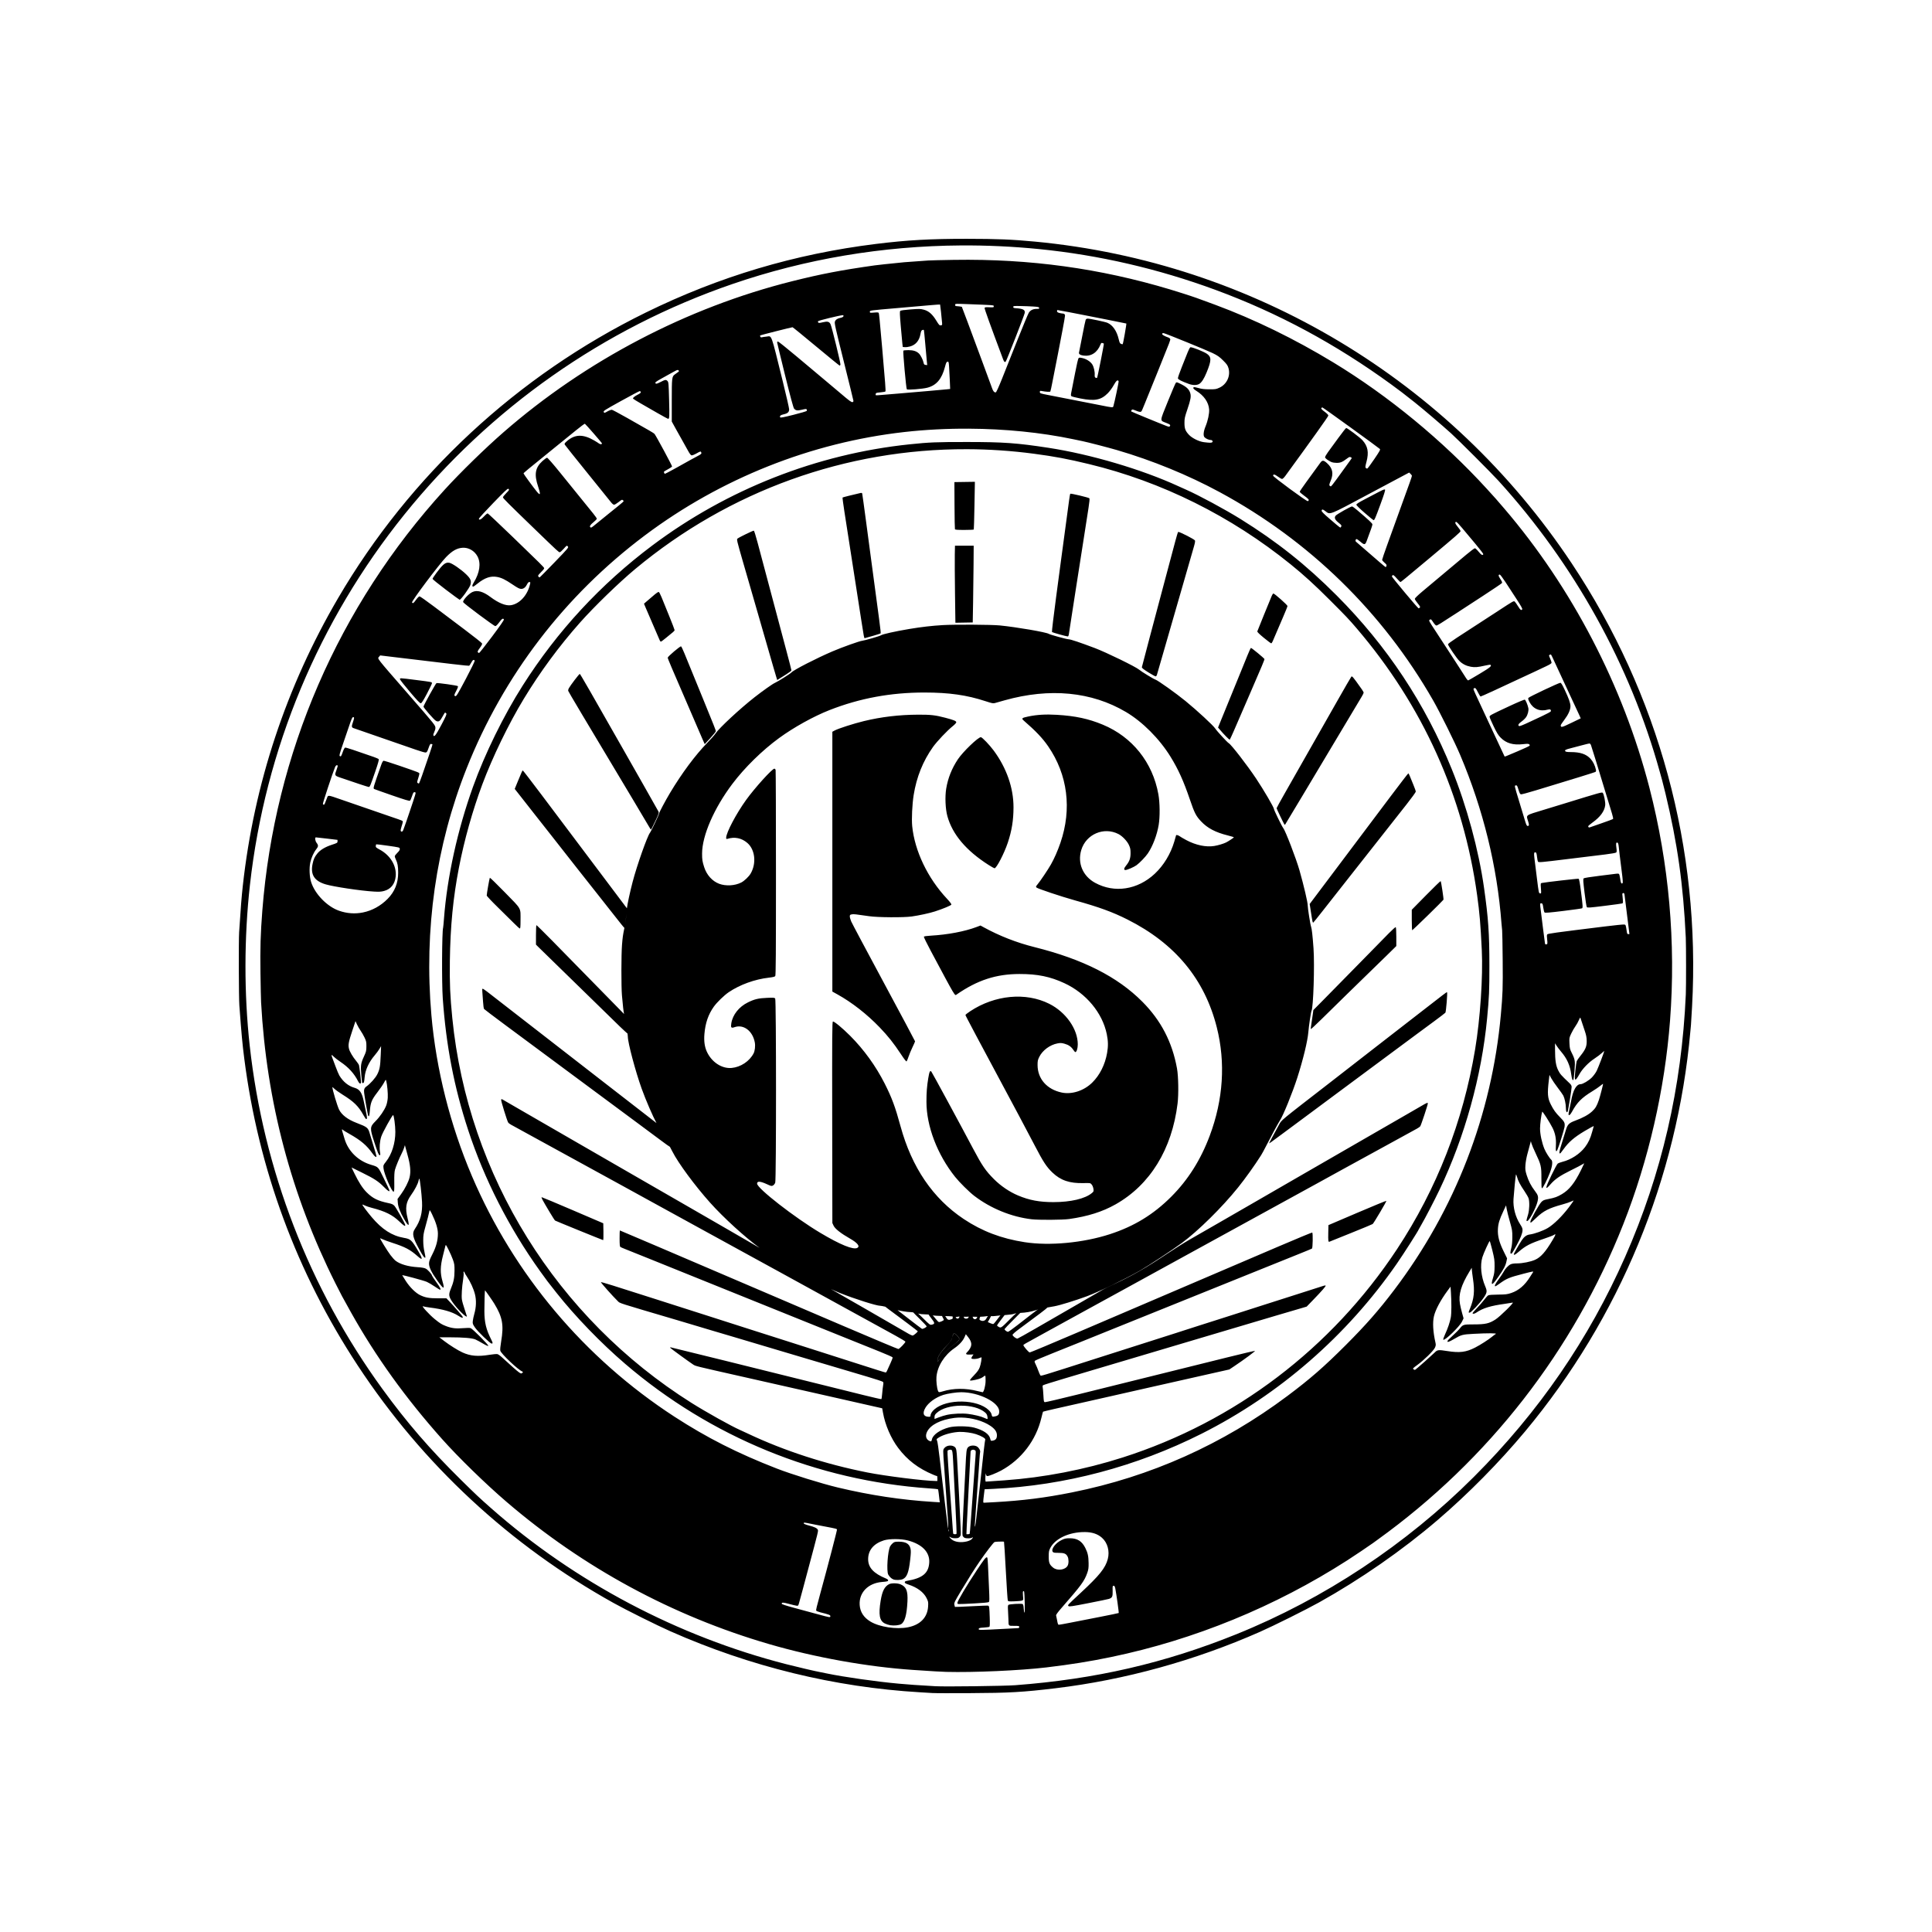 <?xml version="1.0" encoding="UTF-8" standalone="no"?>
<svg
   xmlns:dc="http://purl.org/dc/elements/1.1/"
   xmlns:cc="http://creativecommons.org/ns#"
   xmlns:rdf="http://www.w3.org/1999/02/22-rdf-syntax-ns#"
   xmlns:svg="http://www.w3.org/2000/svg"
   xmlns="http://www.w3.org/2000/svg"
   width="1000"
   height="1000"
   viewBox="0 0 1000 1000"
   id="svg7631"
   version="1.1">
  <defs
     id="defs7633">
    <pattern
       id="EMFhbasepattern"
       patternUnits="userSpaceOnUse"
       width="6"
       height="6"
       x="0"
       y="0" />
    <pattern
       id="EMFhbasepattern-8"
       patternUnits="userSpaceOnUse"
       width="6"
       height="6"
       x="0"
       y="0" />
    <pattern
       id="EMFhbasepattern-3"
       patternUnits="userSpaceOnUse"
       width="6"
       height="6"
       x="0"
       y="0" />
    <pattern
       id="EMFhbasepattern-6"
       patternUnits="userSpaceOnUse"
       width="6"
       height="6"
       x="0"
       y="0" />
  </defs>
  <path
     id="path6518"
     d="m 500.602,123.608 c -19.027,-0.018 -31.092,0.66 -47.188,2.65 -41.967,5.19 -81.157,16.872 -119.168,35.523 -66.486,32.624 -122.092,84.254 -159.312,147.92 -26.797,45.837 -43.401,95.957 -49.24,148.631 -0.665,6.002 -1.089,11.355 -1.918,24.156 -0.281,4.335 -0.191,33.821 0.115,37.935 1.123,15.077 1.563,19.842 2.533,27.414 7.335,57.251 27.22,111.041 58.783,159.006 33.667,51.162 78.726,92.98 132.383,122.861 6.654,3.706 22.278,11.485 29.396,14.637 41.269,18.276 85.061,28.983 129.174,31.58 2.933,0.174 6.067,0.36 6.963,0.418 l 0,-0.022 c 0.896,0.09 9.428,0.09 18.961,0.045 20.188,-0.091 27.438,-0.505 44.293,-2.533 35.851,-4.315 72.007,-14.293 105.768,-29.188 7.134,-3.147 23.902,-11.498 30.664,-15.271 21.467,-11.978 43.121,-27.028 61.328,-42.625 15.808,-13.541 31.93,-29.874 45.227,-45.818 48.916,-58.66 78.819,-131.056 85.576,-207.168 0.102,-1.141 0.237,-2.61 0.301,-3.266 0.064,-0.656 0.321,-4.924 0.572,-9.484 4.494,-81.792 -17.209,-161.657 -62.373,-229.537 -62.981,-94.659 -164.906,-155.733 -277.728,-166.416 -11.816,-1.119 -19.478,-1.434 -35.109,-1.449 z m -3.256,3.432 c 13.489,-0.087 27.039,0.541 40.588,1.895 30.902,3.086 61.657,10.206 91.252,21.123 32.264,11.902 62.048,27.92 90.807,48.838 4.491,3.266 6.393,4.722 12.256,9.371 4.277,3.392 14.281,11.912 18.852,16.055 3.824,3.466 20.783,20.436 24.461,24.477 39.207,43.075 68.285,95.528 83.543,150.707 0.36,1.304 0.899,3.237 1.197,4.297 0.298,1.06 1.089,4.194 1.756,6.965 6.18,25.664 9.229,47.307 10.502,74.539 0.185,3.991 0.201,25.245 0.019,29.342 -2.132,48.228 -12.469,92.956 -31.404,135.889 -18.806,42.639 -44.769,80.394 -78.363,113.955 -34.922,34.888 -77.383,63.02 -122.812,81.365 -37.14,14.998 -73.078,23.285 -114.508,26.404 -5.64,0.426 -36.313,0.813 -41.33,0.523 -9.779,-0.564 -13.35,-0.812 -18.961,-1.32 -11.522,-1.044 -28.261,-3.421 -37.264,-5.291 -1.503,-0.315 -3.065,-0.627 -3.473,-0.703 -2.558,-0.465 -11.55,-2.567 -17.48,-4.088 -56.208,-14.411 -109.403,-42.516 -152.729,-80.691 -6.04,-5.322 -8.053,-7.215 -15.656,-14.717 -16.187,-15.971 -28.01,-29.651 -40.686,-47.086 -37.886,-52.107 -61.572,-113.414 -68.664,-177.715 -2.963,-26.87 -2.919,-55.974 0.127,-83.188 7.854,-70.177 35.552,-136.586 79.955,-191.701 44.425,-55.142 103.129,-96.381 169.803,-119.281 37.809,-12.986 77.744,-19.701 118.213,-19.963 z m 4.033,7.418 c -2.569,-0.01 -5.148,0.01 -7.738,0.053 -6.518,0.107 -12.45,0.253 -13.184,0.324 -0.733,0.07 -3.533,0.271 -6.219,0.447 -2.686,0.176 -5.485,0.382 -6.221,0.455 -8.41,0.835 -13.547,1.381 -15.262,1.623 -17.371,2.454 -27.647,4.425 -42.664,8.184 -54.454,13.628 -106.872,41.046 -149.469,78.184 -9.52,8.3 -22.221,20.691 -30.408,29.664 -55.075,60.359 -88.102,136.59 -94.439,217.984 -0.923,11.855 -1.149,19.488 -0.959,32.305 0.103,6.928 0.248,13.73 0.324,15.115 2.817,51.427 15.633,99.888 38.445,145.373 3.025,6.032 3.481,6.886 8.088,15.115 12.81,22.885 28.206,44.301 47.082,65.498 8.588,9.643 22.584,23.278 33.498,32.633 39.685,34.013 85.767,58.97 135.84,73.564 23.635,6.889 50.809,11.765 74.512,13.371 10.43,0.707 14.393,0.938 17.184,1.014 14.118,0.372 38.268,-0.707 51.848,-2.318 12.386,-1.47 22.523,-3.096 33.478,-5.371 43.013,-8.93 84.921,-26.087 122.211,-50.031 3.483,-2.237 11.536,-7.65 13.332,-8.963 0.733,-0.536 1.866,-1.36 2.518,-1.83 57.299,-41.288 101.173,-97.652 127.039,-163.209 13.058,-33.096 21.473,-69.748 24.191,-105.361 3.084,-40.406 -0.542,-81.38 -10.67,-120.553 -13.627,-52.705 -40.076,-103.571 -75.17,-144.557 -4.301,-5.024 -4.315,-5.037 -8.912,-10.076 -22.806,-24.995 -50.956,-48.176 -79.586,-65.541 -20.034,-12.151 -40.755,-22.258 -61.18,-29.838 -9.314,-3.457 -10.745,-3.96 -16.443,-5.789 -36.325,-11.659 -72.531,-17.363 -111.066,-17.469 z m -4.629,22.814 c 0.778,0.019 1.812,0.058 3.186,0.109 14.985,0.563 14.443,0.519 14.443,1.17 0,0.551 -0.162,0.584 -2.293,0.486 -1.82,-0.084 -2.327,-0.015 -2.461,0.332 -0.135,0.352 2.958,8.943 9.551,26.531 0.555,1.481 0.894,1.772 1.412,1.211 0.449,-0.486 9.52,-23.706 9.789,-25.059 0.336,-1.688 -0.792,-2.292 -4.74,-2.539 -0.932,-0.058 -1.184,-0.192 -1.184,-0.627 0,-0.513 0.264,-0.546 3.703,-0.486 2.037,0.036 5.034,0.15 6.662,0.256 2.493,0.161 2.976,0.272 3.059,0.709 0.083,0.434 -0.126,0.518 -1.266,0.518 -1.929,0 -3.258,0.649 -4.113,2.004 -0.402,0.637 -3.031,6.948 -5.842,14.025 -2.811,7.077 -6.39,16.068 -7.953,19.979 -1.8,4.503 -3.008,7.144 -3.293,7.197 -0.716,0.135 -1.366,-0.569 -1.857,-2.008 -0.25,-0.734 -2.585,-7.069 -5.188,-14.078 -2.603,-7.009 -6.015,-16.2 -7.582,-20.426 -1.567,-4.225 -2.892,-7.724 -2.943,-7.775 -0.084,-0.084 -2.142,-0.338 -3.088,-0.383 -0.203,-0.01 -0.371,-0.293 -0.371,-0.631 0,-0.456 0.034,-0.573 2.369,-0.516 z m -10.158,0.353 c 0.089,0.089 0.832,6.947 1.031,9.521 0.084,1.081 0.025,1.192 -0.668,1.273 -0.667,0.078 -0.948,-0.219 -2.285,-2.408 -2.058,-3.369 -3.921,-5.013 -6.455,-5.699 -1.794,-0.486 -2.368,-0.499 -6.894,-0.158 -3.139,0.236 -5.08,0.51 -5.33,0.75 -0.325,0.314 -0.284,1.663 0.244,7.904 0.35,4.139 0.729,8.258 0.838,9.154 l 0.199,1.631 1.121,0.092 c 0.616,0.051 1.84,-0.117 2.721,-0.373 2.876,-0.836 4.695,-3.002 5.307,-6.318 0.288,-1.562 0.486,-1.985 1.023,-2.184 0.452,-0.168 0.702,-0.129 0.779,0.119 0.062,0.201 0.392,3.566 0.732,7.479 0.341,3.912 0.698,7.89 0.795,8.84 l 0.178,1.727 -0.836,-0.098 c -0.7,-0.081 -0.873,-0.277 -1.065,-1.209 -0.297,-1.441 -1.534,-3.872 -2.385,-4.689 -1.283,-1.232 -2.878,-1.735 -5.465,-1.75 -1.335,0 -2.506,0.124 -2.603,0.281 -0.289,0.467 1.436,19.636 1.799,20 0.416,0.416 8.153,-0.188 10.602,-0.828 4.738,-1.238 7.502,-4.491 9.145,-10.77 0.562,-2.149 0.793,-2.63 1.299,-2.703 0.565,-0.082 0.632,0.1 0.803,2.223 0.102,1.272 0.275,4.467 0.385,7.102 l 0.197,4.789 -1.6,0.176 c -1.984,0.216 -16.091,1.45 -25.598,2.238 l 0,0 c -3.911,0.324 -8.088,0.671 -9.283,0.771 -2.151,0.181 -2.171,0.176 -2.074,-0.512 0.091,-0.64 0.284,-0.711 2.445,-0.906 1.29,-0.117 2.46,-0.327 2.6,-0.467 0.226,-0.226 -0.095,-4.508 -1.695,-22.734 -1.282,-14.593 -1.583,-17.628 -1.781,-17.949 -0.154,-0.25 -0.848,-0.295 -2.398,-0.154 -2.044,0.185 -2.182,0.159 -2.182,-0.391 0,-0.735 -0.608,-0.652 14.666,-1.977 6.681,-0.58 14.273,-1.241 16.871,-1.471 2.598,-0.23 4.766,-0.376 4.818,-0.324 z m 60.736,2.852 c 0.277,0 10.388,1.923 14.01,2.664 1.548,0.317 7.014,1.395 12.146,2.394 5.133,1 9.411,1.865 9.506,1.922 0.178,0.109 -1.643,10.444 -1.883,10.684 -0.074,0.074 -0.454,0.014 -0.846,-0.135 -0.584,-0.222 -0.803,-0.665 -1.223,-2.455 -0.998,-4.261 -3.087,-7.289 -5.842,-8.471 -1.186,-0.509 -8.941,-2.156 -10.162,-2.156 -0.57,0 -0.909,0.203 -1.107,0.666 -0.158,0.367 -0.96,4.2 -1.781,8.52 -0.822,4.32 -1.56,8.074 -1.643,8.342 -0.234,0.762 0.609,1.364 2.227,1.586 4.022,0.553 7.209,-1.493 8.891,-5.711 0.316,-0.793 0.502,-0.936 1.014,-0.779 0.345,0.106 0.671,0.232 0.725,0.279 0.165,0.144 -3.265,17.458 -3.512,17.729 -0.127,0.139 -0.474,0.116 -0.769,-0.049 -0.4,-0.223 -0.518,-0.593 -0.461,-1.438 0.118,-1.759 -0.473,-4.268 -1.301,-5.519 -0.958,-1.448 -3.018,-2.754 -5.066,-3.213 -1.34,-0.3 -1.671,-0.29 -2,0.061 -0.217,0.231 -1.018,3.688 -1.781,7.682 -0.763,3.994 -1.597,8.241 -1.851,9.438 -0.391,1.841 -0.398,2.232 -0.055,2.543 0.223,0.202 2.349,0.742 4.725,1.199 7.398,1.425 10.587,0.812 14.094,-2.709 1.001,-1.006 2.296,-2.766 3.066,-4.17 1.305,-2.378 2.156,-3.055 2.551,-2.027 0.127,0.331 -2.043,10.64 -2.734,12.99 -0.198,0.673 -0.498,0.648 -6.334,-0.531 -4.268,-0.863 -11.114,-2.202 -27.479,-5.377 -4.024,-0.781 -4.223,-0.853 -4.223,-1.527 0,-0.638 0.096,-0.689 0.963,-0.527 2.318,0.431 4.296,0.54 4.476,0.248 0.104,-0.168 0.593,-2.417 1.086,-5 0.493,-2.583 1.09,-5.63 1.328,-6.771 0.238,-1.141 0.909,-4.541 1.488,-7.557 0.58,-3.016 1.647,-8.577 2.373,-12.357 0.726,-3.781 1.32,-7.2 1.32,-7.6 0,-0.72 -0.48,-1.088 -1.432,-1.088 -0.272,0 -0.994,-0.141 -1.605,-0.311 -0.799,-0.222 -1.109,-0.472 -1.109,-0.889 0,-0.318 0.095,-0.578 0.211,-0.578 z m -111.1,2.652 c 0.109,-0.01 0.176,-9e-4 0.195,0.018 0.496,0.482 -0.068,1.108 -1.19,1.318 -1.686,0.316 -2.649,0.921 -3.062,1.92 -0.338,0.817 0.073,2.681 4.58,20.742 2.724,10.914 4.974,20.08 4.996,20.369 0.024,0.289 -0.192,0.576 -0.478,0.635 -0.573,0.118 -1.622,-0.644 -5.848,-4.248 -1.548,-1.32 -5.347,-4.519 -8.443,-7.107 -3.096,-2.588 -9.725,-8.149 -14.73,-12.354 -5.006,-4.205 -9.305,-7.644 -9.555,-7.644 -0.249,0 -0.453,0.184 -0.453,0.41 0,0.226 1.853,7.902 4.117,17.059 2.799,11.317 4.293,16.843 4.666,17.258 0.936,1.039 1.672,1.14 4.104,0.56 1.864,-0.444 2.296,-0.469 2.422,-0.141 0.085,0.22 0.102,0.555 0.039,0.744 -0.063,0.189 -3.154,1.106 -6.869,2.037 -5.29,1.329 -6.788,1.607 -6.908,1.295 -0.301,-0.783 0.173,-1.185 1.834,-1.557 2.079,-0.465 2.816,-1.145 2.816,-2.596 0,-0.598 -1.483,-7.101 -3.299,-14.449 -6.318,-25.576 -5.553,-23.464 -8.402,-23.18 -0.978,0.098 -2.061,0.257 -2.404,0.353 -0.431,0.122 -0.687,0.02 -0.822,-0.332 -0.11,-0.281 -0.14,-0.567 -0.072,-0.635 0.142,-0.142 16.332,-4.238 16.752,-4.238 0.153,0 5.641,4.469 12.195,9.93 6.554,5.461 12.034,9.928 12.178,9.928 0.144,0 0.341,-0.203 0.436,-0.451 0.198,-0.515 -4.506,-19.712 -5.139,-20.975 -0.682,-1.36 -1.569,-1.581 -4.006,-0.996 -1.693,0.406 -2.159,0.432 -2.352,0.129 -0.134,-0.208 -0.203,-0.498 -0.156,-0.644 0.118,-0.374 11.221,-3.067 12.859,-3.158 z m 165.863,9.285 c 0.098,0 0.208,0.021 0.334,0.053 1.537,0.386 22.341,8.875 25.277,10.314 2.58,1.265 3.498,1.913 5.387,3.799 1.935,1.933 2.352,2.531 2.773,3.982 1.159,3.987 -0.852,8.339 -4.668,10.101 -1.725,0.796 -2.115,0.862 -5.27,0.844 -2.513,-0.013 -3.953,-0.177 -5.482,-0.623 -1.141,-0.333 -2.24,-0.547 -2.443,-0.476 -0.754,0.262 -0.329,0.944 1.164,1.863 3.985,2.453 6.391,5.91 6.682,9.6 0.163,2.075 -0.631,5.848 -1.857,8.826 -1.066,2.59 -1.284,4.797 -0.555,5.604 0.663,0.733 2.287,1.453 3.277,1.453 0.824,0 1.275,0.822 0.664,1.211 -0.439,0.279 -1.415,0.257 -4.248,-0.096 -2.524,-0.315 -6.095,-2.074 -7.709,-3.801 -1.884,-2.015 -2.338,-3.206 -2.338,-6.205 0,-2.256 0.153,-2.985 1.504,-6.965 1.681,-4.954 1.986,-6.632 1.518,-8.33 -0.527,-1.911 -1.809,-3.213 -4.543,-4.613 -2.212,-1.133 -2.55,-1.23 -2.928,-0.838 -0.235,0.244 -2.117,4.63 -4.182,9.746 -4.28,10.61 -4.21,9.684 -0.832,11.023 2.085,0.827 2.321,1.043 1.887,1.73 -0.226,0.359 -0.479,0.34 -1.699,-0.121 -3.452,-1.304 -18.046,-7.315 -18.248,-7.518 -0.123,-0.123 -0.056,-0.442 0.148,-0.709 0.34,-0.445 0.518,-0.424 2.125,0.238 2.124,0.876 2.722,0.902 3.131,0.139 0.331,-0.618 0.863,-1.921 8.354,-20.457 6.693,-16.563 6.56,-16.216 6.361,-16.734 -0.099,-0.258 -0.416,-0.556 -0.705,-0.66 -2.454,-0.888 -3.618,-1.571 -3.445,-2.023 0.098,-0.256 0.273,-0.37 0.566,-0.357 z m 14.199,7.318 c -0.077,0 -0.135,0.01 -0.17,0.025 -0.259,0.138 -0.874,1.291 -1.367,2.562 -0.493,1.271 -1.855,4.688 -3.027,7.594 -1.172,2.906 -2.09,5.564 -2.039,5.904 0.091,0.615 1.85,1.514 5.719,2.922 2.014,0.734 4.122,0.719 5.348,-0.039 1.226,-0.758 2.465,-2.697 3.785,-5.92 2.545,-6.215 2.575,-7.986 0.162,-9.658 -1.628,-1.129 -7.247,-3.364 -8.41,-3.391 z m -265.603,11.773 c 0.234,-0.03 0.372,0.041 0.514,0.182 0.376,0.377 0.334,0.5 -0.348,0.984 -0.429,0.305 -1.126,0.81 -1.547,1.123 -1.529,1.135 -1.594,1.657 -1.594,13.469 l 0,10.924 2.266,4.117 c 1.246,2.264 2.77,4.981 3.385,6.041 0.614,1.06 1.767,3.129 2.562,4.596 1.006,1.856 1.629,2.693 2.051,2.754 0.333,0.048 1.443,-0.385 2.465,-0.963 2.113,-1.195 2.264,-1.23 2.514,-0.58 0.268,0.699 0.029,0.926 -2.141,2.049 -1.088,0.563 -2.711,1.44 -3.607,1.951 -0.896,0.511 -4.129,2.314 -7.184,4.008 l 0,0 c -3.054,1.694 -5.674,3.08 -5.82,3.08 -0.308,0 -0.685,-0.849 -0.506,-1.139 0.066,-0.108 0.999,-0.662 2.07,-1.232 1.072,-0.57 2.014,-1.206 2.094,-1.412 0.122,-0.313 -8.197,-15.76 -9.094,-16.885 -0.312,-0.392 -2.709,-1.79 -14.135,-8.244 -3.983,-2.25 -7.531,-4.145 -7.883,-4.213 -0.363,-0.069 -1.357,0.282 -2.293,0.81 -1.608,0.908 -1.66,0.917 -1.967,0.344 -0.291,-0.545 0.385,-0.978 8.889,-5.686 5.062,-2.802 9.421,-5.111 9.689,-5.133 0.269,-0.021 0.537,0.189 0.594,0.467 0.073,0.353 -0.326,0.722 -1.326,1.229 -1.86,0.943 -2.899,1.798 -2.658,2.188 0.106,0.171 1.827,1.25 3.824,2.396 1.998,1.147 5.965,3.43 8.815,5.072 2.85,1.642 5.346,2.984 5.549,2.984 0.641,0 0.691,-1.123 0.453,-10.123 -0.211,-8.014 -0.281,-8.846 -0.791,-9.41 -0.764,-0.844 -1.172,-0.791 -3.647,0.482 -1.595,0.82 -2.229,1.018 -2.478,0.768 -0.527,-0.527 -0.169,-0.828 3.219,-2.707 1.748,-0.969 4.298,-2.387 5.666,-3.15 1.359,-0.759 2.012,-1.091 2.402,-1.141 z m 333.666,19.42 c 0.066,-0.01 0.134,0 0.199,0.014 0.463,0.122 28.785,20.591 29.643,21.424 0.368,0.357 -0.014,1.062 -2.814,5.197 -1.782,2.631 -3.419,4.854 -3.635,4.939 -0.216,0.085 -0.575,-0.03 -0.797,-0.256 -0.342,-0.348 -0.289,-0.846 0.342,-3.227 1.305,-4.921 0.714,-8.059 -2.103,-11.184 -1.265,-1.403 -7.79,-6.303 -8.393,-6.303 -0.173,0 -2.024,2.343 -4.113,5.209 -2.09,2.866 -4.497,6.167 -5.35,7.336 -0.853,1.169 -1.522,2.37 -1.482,2.67 0.039,0.303 0.841,1.022 1.809,1.621 1.452,0.899 2.07,1.098 3.73,1.191 2.226,0.126 3.277,-0.269 5.754,-2.16 1.141,-0.871 1.491,-1.004 1.971,-0.748 0.321,0.172 0.582,0.37 0.582,0.441 0,0.071 -1.2,1.766 -2.668,3.768 -1.468,2.002 -3.836,5.272 -5.26,7.266 -1.424,1.994 -2.74,3.631 -2.924,3.631 -0.184,0 -0.48,-0.172 -0.66,-0.389 -0.245,-0.295 -0.107,-0.906 0.549,-2.445 1.611,-3.78 1.054,-6.562 -1.832,-9.158 -1.871,-1.683 -2.502,-1.695 -3.629,-0.074 -0.9,1.296 -1.613,2.277 -7.219,9.934 -1.824,2.492 -3.316,4.703 -3.316,4.916 0,0.213 1.071,1.159 2.383,2.103 1.543,1.111 2.353,1.886 2.293,2.193 -0.05,0.262 -0.289,0.511 -0.531,0.551 -0.688,0.116 -17.922,-12.548 -17.922,-13.17 0,-0.907 0.852,-0.739 2.506,0.496 0.88,0.657 1.839,1.195 2.131,1.195 0.297,0 1.029,-0.683 1.666,-1.557 13.996,-19.172 22.287,-30.799 22.287,-31.252 0,-0.356 -0.712,-1.093 -1.91,-1.973 -1.331,-0.978 -1.859,-1.542 -1.738,-1.859 0.072,-0.188 0.255,-0.318 0.453,-0.342 z m -381.615,8.408 c 0.488,0.301 8.844,9.9 8.844,10.158 0,0.546 -0.869,0.587 -1.537,0.072 -0.377,-0.29 -1.493,-0.999 -2.481,-1.572 -5.803,-3.372 -10.03,-3.258 -14.162,0.381 -1.169,1.029 -1.324,1.291 -1.059,1.787 0.171,0.32 5.405,6.879 11.631,14.574 6.226,7.696 11.762,14.557 12.303,15.25 0.573,0.734 1.231,1.26 1.576,1.26 0.326,0 1.387,-0.624 2.357,-1.387 1.653,-1.299 1.794,-1.354 2.262,-0.887 0.579,0.579 1.411,-0.202 -7.188,6.736 -3.096,2.498 -6.402,5.183 -7.348,5.967 -1.736,1.439 -2.021,1.587 -2.379,1.228 -0.496,-0.496 -0.032,-1.245 1.596,-2.568 0.968,-0.787 1.762,-1.612 1.762,-1.834 0,-0.222 -0.833,-1.43 -1.852,-2.684 -1.018,-1.254 -3.92,-4.834 -6.445,-7.955 -2.526,-3.121 -7.368,-9.104 -10.764,-13.297 -3.798,-4.689 -6.373,-7.623 -6.691,-7.623 -0.284,0 -1.33,0.737 -2.326,1.639 -3.83,3.467 -4.434,6.956 -2.301,13.279 1.391,4.123 1.207,4.903 -0.627,2.66 -1.987,-2.431 -6.918,-9.18 -6.918,-9.469 0,-0.273 1.746,-1.72 15.703,-13.02 3.992,-3.232 9.183,-7.444 11.535,-9.359 2.352,-1.915 4.381,-3.417 4.508,-3.338 z m 198.678,2.551 c 18.689,0.097 37.349,1.94 54.055,5.447 2.005,0.421 4.213,0.883 4.908,1.025 2.665,0.546 13.451,3.337 17.697,4.58 18.489,5.411 36.824,12.918 53.285,21.82 46.325,25.052 84.283,62.096 110.434,107.775 3.525,6.158 11.241,21.721 13.988,28.217 11.943,28.234 19.18,57.757 21.392,87.283 0.11,1.467 0.263,3.067 0.342,3.557 0.079,0.489 0.203,7.423 0.274,15.41 0.127,14.314 0.017,17.595 -0.94,28.156 -4.703,51.926 -23.687,100.916 -55.24,142.557 -7.899,10.425 -14.652,18.115 -25.006,28.473 -11.296,11.3 -18.467,17.553 -30.217,26.35 -33.47,25.058 -70.893,41.808 -111.568,49.94 -13.966,2.792 -25.412,4.235 -39.996,5.045 l 0,0 c -2.852,0.156 -5.351,0.289 -5.555,0.289 -0.439,0.01 -0.435,-0.405 0.023,-4.145 l 0.344,-2.814 4.443,-0.209 c 36.995,-1.727 74.066,-11.537 107.844,-28.539 40.227,-20.248 75.321,-50.81 101.078,-88.025 3.576,-5.167 11.355,-17.354 11.355,-17.787 0,-0.053 0.583,-1.08 1.295,-2.285 1.897,-3.21 6.831,-12.709 9.447,-18.189 13.056,-27.346 21.807,-58.871 24.635,-88.736 1.058,-11.182 1.18,-14.125 1.18,-27.414 -0.01,-16.644 -0.538,-24.344 -2.777,-40.16 -2.771,-19.571 -8.937,-42.252 -16.678,-61.35 -13.779,-33.996 -33.556,-63.842 -59.615,-89.965 -15.761,-15.8 -30.944,-27.865 -49.773,-39.559 -8.045,-4.996 -21.49,-12.246 -28.146,-15.18 -1.304,-0.574 -3.104,-1.383 -4,-1.795 -18.888,-8.688 -45.455,-16.539 -67.254,-19.877 -16.319,-2.499 -23.257,-2.998 -42.217,-2.998 -15.854,-0.01 -19.442,0.14 -29.627,1.201 -47.95,4.999 -94.378,23.252 -133.213,52.373 -26.725,20.04 -49.185,44.322 -67.086,72.527 -9.9,15.599 -19.502,35.161 -25.674,52.31 -8.016,22.276 -13.418,46.796 -15.049,68.314 -0.179,2.364 -0.376,4.452 -0.438,4.641 -0.614,1.886 -0.751,28.569 -0.188,36.557 1.733,24.564 5.86,45.983 13.133,68.166 8.372,25.535 21.172,50.663 37.215,73.057 3.434,4.793 3.889,5.394 8.541,11.262 9.772,12.326 22.946,25.95 35.51,36.723 44.219,37.916 99.289,60.473 157.406,64.475 2.328,0.161 4.341,0.356 4.475,0.441 0.133,0.082 0.331,1.122 0.441,2.309 0.11,1.187 0.283,2.677 0.385,3.311 l 0.184,1.15 -3.377,-0.205 c -16.345,-0.995 -32.658,-3.458 -49.449,-7.469 -8.303,-1.984 -23.897,-6.826 -31.553,-9.797 -20.207,-7.842 -36.244,-15.968 -53.031,-26.877 -46.595,-30.276 -83.087,-73.636 -104.777,-124.496 -11.25,-26.38 -18.54,-55.317 -20.986,-83.305 -3.869,-44.262 2.332,-87.699 18.246,-127.789 19.052,-47.997 50.763,-89.429 92.26,-120.545 39.3,-29.47 85.984,-48.061 134.357,-53.504 10.818,-1.217 22.043,-1.788 33.256,-1.73 z m -0.981,10.621 c 11.561,0.034 23.191,0.816 34.83,2.361 10.643,1.413 17.291,2.664 28.357,5.336 37.719,9.108 73.587,26.939 104.467,51.935 6.78,5.488 12.279,10.497 20.068,18.283 8.534,8.53 10.041,10.117 14.066,14.828 34.184,40.004 55.224,86.616 62.342,138.111 1.282,9.273 1.759,14.889 2.414,28.453 0.659,13.646 -0.816,35.496 -3.471,51.42 -6.22,37.307 -19.851,72.176 -40.379,103.287 -33.9,51.378 -83.884,89.329 -142.115,107.898 -19.833,6.325 -40.774,10.366 -61.156,11.807 -2.363,0.166 -5.512,0.386 -7,0.484 l -2.705,0.178 -0.141,-1.131 c -0.04,-0.321 0.031,-1.556 0.164,-3.236 0.194,1.056 0.5,1.667 0.979,1.447 0.242,0.242 4.671,-1.528 7.01,-2.801 10.527,-5.729 18.115,-15.67 20.875,-27.35 0.39,-1.651 0.766,-3.057 0.836,-3.127 0.121,-0.121 9.084,-2.188 19.352,-4.461 2.609,-0.578 9.945,-2.233 16.305,-3.68 6.359,-1.446 14.898,-3.381 18.975,-4.299 4.077,-0.917 8.813,-1.984 10.525,-2.371 5.669,-1.282 13.376,-3.02 22.383,-5.045 l 8.895,-1.998 2.668,-1.785 c 4.863,-3.25 10.924,-7.734 10.6,-7.842 -0.176,-0.059 -6.568,1.444 -14.205,3.34 -7.637,1.896 -24.625,6.112 -37.752,9.371 -13.126,3.259 -31.126,7.724 -40,9.924 -8.874,2.2 -16.413,3.961 -16.752,3.912 -0.572,-0.082 -0.629,-0.342 -0.805,-3.57 -0.104,-1.915 -0.271,-3.8 -0.369,-4.189 -0.104,-0.412 -0.024,-0.832 0.189,-1.002 0.202,-0.161 5.171,-1.723 11.041,-3.471 5.87,-1.748 14.61,-4.349 19.42,-5.781 4.81,-1.433 10.879,-3.235 13.488,-4.004 2.609,-0.769 7.346,-2.177 10.525,-3.131 3.18,-0.954 13.653,-4.068 23.273,-6.92 9.62,-2.852 22.495,-6.675 28.609,-8.498 6.115,-1.823 12.384,-3.685 13.934,-4.139 1.549,-0.453 5.819,-1.708 9.488,-2.787 l 6.67,-1.961 3.369,-3.482 c 4.522,-4.674 6.689,-7.161 6.449,-7.4 -0.109,-0.109 -0.628,-0.047 -1.154,0.135 -0.526,0.182 -6.892,2.22 -14.148,4.529 -7.256,2.309 -15.395,4.907 -18.086,5.775 -2.691,0.868 -8.092,2.6 -12.006,3.848 -3.913,1.247 -8.717,2.782 -10.674,3.41 -1.957,0.628 -6.158,1.965 -9.338,2.971 -3.18,1.006 -6.515,2.077 -7.412,2.381 -0.897,0.303 -2.898,0.951 -4.447,1.438 -2.629,0.825 -23.857,7.598 -39.727,12.676 -32.164,10.291 -30.255,9.716 -30.674,9.256 -0.2,-0.22 -0.668,-1.268 -1.041,-2.328 -0.373,-1.06 -1.006,-2.577 -1.406,-3.373 -0.605,-1.202 -0.66,-1.513 -0.332,-1.83 0.217,-0.21 4.397,-1.98 9.289,-3.934 4.892,-1.954 11.097,-4.444 13.787,-5.535 2.691,-1.091 11.696,-4.728 20.012,-8.08 8.316,-3.352 20.322,-8.193 26.682,-10.758 6.359,-2.564 16.766,-6.76 23.125,-9.322 6.359,-2.563 17.366,-7.001 24.459,-9.863 7.093,-2.862 15.766,-6.354 19.271,-7.76 3.506,-1.406 6.54,-2.66 6.744,-2.789 0.417,-0.264 0.549,-8.06 0.141,-8.312 -0.127,-0.078 -7.965,3.166 -17.418,7.207 -18.023,7.706 -64.109,27.419 -104.443,44.676 -13.096,5.603 -24.061,10.188 -24.367,10.188 -0.515,0 -3.26,-3.166 -3.26,-3.76 0,-0.327 -0.336,-0.133 10.377,-6.012 5.136,-2.819 12.674,-6.96 16.75,-9.203 4.076,-2.243 10.214,-5.61 13.639,-7.482 3.424,-1.873 8.293,-4.54 10.82,-5.928 2.527,-1.387 6.664,-3.656 9.191,-5.043 2.527,-1.387 5.196,-2.854 5.93,-3.26 2.502,-1.383 16.735,-9.193 22.828,-12.525 7.246,-3.962 36.342,-19.923 38.244,-20.979 1.082,-0.6 17.624,-9.677 24.311,-13.338 5.326,-2.916 11.154,-6.126 13.342,-7.348 2.309,-1.289 11.793,-6.484 18.678,-10.23 1.549,-0.843 4.151,-2.269 5.781,-3.168 3.746,-2.065 12.028,-6.606 13.785,-7.559 0.734,-0.398 1.506,-0.945 1.715,-1.215 0.426,-0.551 3.918,-11.073 3.918,-11.805 0,-0.611 -0.39,-0.455 -3.705,1.49 -1.468,0.861 -5.537,3.213 -9.043,5.225 -3.506,2.012 -9.642,5.547 -13.637,7.856 -8.066,4.661 -21.706,12.528 -37.652,21.715 -5.789,3.335 -11.726,6.764 -13.193,7.619 -1.468,0.856 -7.07,4.092 -12.451,7.193 -5.381,3.101 -14.054,8.101 -19.271,11.111 -5.218,3.01 -11.688,6.727 -14.379,8.262 -2.69,1.534 -7.894,4.802 -11.562,7.26 -10.632,7.123 -17.965,11.343 -27.072,15.58 -2.802,1.304 -5.562,2.648 -6.133,2.988 -0.571,0.34 -6.64,3.849 -13.488,7.797 -6.848,3.948 -16.449,9.486 -21.336,12.307 -4.886,2.821 -9.123,5.192 -9.414,5.268 -0.671,0.176 -2.606,-1.278 -2.592,-1.947 0,-0.293 1.461,-1.573 3.482,-3.061 9.967,-7.336 14.13,-10.497 14.566,-11.072 0.992,-0.182 2.148,-0.386 3.533,-0.625 2.776,-0.478 10.886,-2.973 16.943,-5.213 5.932,-2.194 19.898,-8.952 27.443,-13.277 4.271,-2.449 16.834,-10.733 21.574,-14.227 8.522,-6.281 20.892,-18.484 29.154,-28.76 3.816,-4.745 8.716,-11.605 11.961,-16.744 0.463,-0.734 1.586,-2.801 2.496,-4.594 2.382,-4.695 6.497,-12.312 7.162,-13.26 1.625,-2.315 6.599,-14.53 9.094,-22.334 2.991,-9.356 5.282,-18.803 5.67,-23.385 0.291,-3.433 1.367,-10.702 1.652,-11.164 0.95,-1.538 1.656,-23.525 1.037,-32.312 -0.45,-6.385 -0.889,-10.299 -1.258,-11.197 -0.377,-0.916 -1.736,-9.517 -1.736,-10.984 0,-1.67 -2.007,-10.234 -4.27,-18.217 -1.696,-5.987 -7.358,-20.694 -8.443,-21.932 -0.609,-0.694 -4.768,-9.224 -4.768,-9.777 0,-0.837 -5.237,-9.787 -9.24,-15.791 -4.642,-6.963 -12.866,-17.587 -14.16,-18.295 -0.741,-0.405 -6.144,-6.274 -6.965,-7.564 -1.006,-1.582 -9.461,-9.405 -15.408,-14.256 -4.935,-4.025 -14.307,-10.702 -15.555,-11.08 -0.971,-0.295 -7.302,-4.156 -8.443,-5.15 -1.708,-1.487 -16.97,-8.935 -22.926,-11.188 -7.679,-2.904 -12.592,-4.551 -13.619,-4.551 -0.984,-0.01 -9.473,-2.331 -10.23,-2.803 -1.41,-0.878 -16.534,-3.48 -25.365,-4.363 -4.271,-0.427 -23.226,-0.537 -29.48,-0.172 -5.633,0.329 -11.135,0.964 -17.359,2.006 -7.337,1.228 -13.958,2.71 -14.668,3.285 -0.469,0.38 -8.352,2.67 -9.656,2.805 -1.421,0.147 -10.236,3.287 -15.348,5.469 -8.335,3.557 -20.233,9.667 -21.332,10.955 -0.551,0.646 -7.179,4.824 -8.592,5.416 -1.133,0.474 -6.307,4.131 -10.518,7.432 -7.544,5.914 -18.27,15.874 -20.156,18.717 -0.544,0.82 -2.489,3.023 -4.322,4.896 -6.162,6.298 -13.162,15.717 -19.268,25.93 -2.356,3.94 -5.582,9.994 -5.582,10.473 0,0.525 -4.134,9.275 -4.756,10.066 -1.418,1.804 -6.726,16.825 -8.984,25.428 -1.373,5.23 -2.758,11.692 -2.978,13.709 l -17.42,-23.164 c -9.678,-12.871 -21.787,-28.972 -26.908,-35.779 -5.122,-6.808 -9.412,-12.379 -9.533,-12.379 -0.268,0 -0.517,0.537 -2.582,5.576 l -1.617,3.945 4.092,5.213 c 2.25,2.868 4.886,6.228 5.859,7.469 0.973,1.241 4.978,6.326 8.899,11.299 3.921,4.973 7.393,9.399 7.717,9.834 0.324,0.435 3.047,3.903 6.051,7.707 3.004,3.804 6.146,7.784 6.982,8.844 0.837,1.06 2.526,3.195 3.752,4.744 1.226,1.549 3.747,4.751 5.604,7.115 5.902,7.516 7.626,9.658 7.807,9.709 -0.025,0.129 -0.054,0.314 -0.078,0.434 -0.699,3.429 -0.849,4.52 -1.156,8.365 -0.404,5.059 -0.422,21.615 -0.029,26.162 0.451,5.222 0.8,8.272 1.086,9.627 l -1.518,-1.57 c -3.259,-3.374 -27.002,-27.597 -35.75,-36.473 -4.311,-4.374 -7.946,-7.953 -8.078,-7.953 -0.132,0 -0.24,2.266 -0.24,5.035 l 0,5.035 1.26,1.264 c 1.846,1.854 24.852,24.295 29.869,29.137 2.364,2.281 5.097,4.951 6.076,5.934 3.619,3.631 9.257,9.006 10.188,9.732 0.09,0.711 0.154,1.306 0.154,1.572 -0.01,3.108 3.978,18.096 7.174,26.959 2.146,5.95 5.729,14.209 7.652,17.767 l -2.592,-2.004 c -2.143,-1.657 -8.299,-6.429 -13.68,-10.605 -5.381,-4.176 -10.724,-8.319 -11.873,-9.205 -1.149,-0.887 -6.466,-5.014 -11.814,-9.172 -22.553,-17.533 -45.26,-35.161 -47.826,-37.129 -1.013,-0.777 -1.996,-1.412 -2.184,-1.412 -0.236,0 -0.288,0.481 -0.17,1.557 0.095,0.856 0.259,3.12 0.365,5.031 0.107,1.911 0.347,3.661 0.531,3.891 0.185,0.229 5.071,3.928 10.859,8.219 5.789,4.29 22.398,16.602 36.91,27.359 14.512,10.757 29.105,21.571 32.426,24.031 3.321,2.46 8.319,6.175 11.107,8.254 2.852,2.126 4.216,3.101 4.902,3.496 0.45,0.847 0.924,1.737 1.252,2.387 3.041,6.016 11.622,17.656 19.531,26.496 7.051,7.879 18.077,17.908 25.625,23.416 -4.111,-2.401 -8.914,-5.185 -17.758,-10.279 -4.403,-2.536 -11.873,-6.848 -16.602,-9.58 -4.729,-2.732 -11.666,-6.729 -15.416,-8.881 -3.751,-2.152 -10.689,-6.15 -15.418,-8.885 -18.039,-10.432 -21.936,-12.68 -31.869,-18.385 -5.626,-3.231 -11.297,-6.505 -12.602,-7.275 -1.304,-0.771 -6.455,-3.746 -11.447,-6.611 -4.992,-2.865 -9.863,-5.684 -10.822,-6.264 -0.973,-0.588 -1.415,-0.829 -1.629,-0.809 -0.128,0.012 -0.173,0.119 -0.203,0.303 -0.104,0.641 3.062,10.886 3.633,11.758 0.214,0.326 0.905,0.858 1.535,1.182 0.63,0.324 1.881,1.007 2.777,1.52 0.897,0.512 3.965,2.198 6.818,3.744 5.311,2.878 11.364,6.195 32.166,17.629 6.522,3.585 12.928,7.095 14.232,7.799 1.304,0.704 4.705,2.571 7.559,4.15 2.854,1.579 6.121,3.377 7.26,3.996 1.139,0.62 7.942,4.354 15.119,8.299 7.178,3.945 13.984,7.683 15.125,8.305 1.141,0.622 3.343,1.826 4.893,2.676 1.549,0.85 7.618,4.182 13.488,7.402 5.87,3.221 14.942,8.189 20.16,11.041 5.218,2.852 10.756,5.892 12.305,6.754 2.717,1.512 21.102,11.616 25.348,13.93 1.141,0.622 5.345,2.928 9.34,5.125 3.995,2.197 9.564,5.258 12.377,6.801 2.813,1.543 5.115,2.935 5.115,3.094 0,0.575 -3.107,3.807 -3.66,3.807 -0.31,0 -12.921,-5.285 -28.025,-11.744 -29.046,-12.421 -63.441,-27.136 -96.184,-41.148 -10.892,-4.662 -19.864,-8.477 -19.938,-8.477 -0.073,0 -0.135,1.853 -0.135,4.115 0,2.94 0.106,4.196 0.371,4.402 0.204,0.159 1.239,0.623 2.299,1.031 1.06,0.408 6.796,2.711 12.748,5.117 17.099,6.912 22.196,8.968 39.875,16.09 29.908,12.048 45.451,18.314 58.998,23.783 7.338,2.962 16.39,6.603 20.117,8.092 3.727,1.489 6.839,2.872 6.916,3.072 0.077,0.201 -0.448,1.609 -1.168,3.129 -0.72,1.52 -1.48,3.199 -1.69,3.728 -0.21,0.53 -0.529,0.965 -0.709,0.965 -0.328,0 -4.486,-1.304 -17.982,-5.637 -3.995,-1.282 -10.399,-3.333 -14.23,-4.557 -3.832,-1.224 -12.237,-3.911 -18.678,-5.971 -6.441,-2.06 -14.446,-4.611 -17.789,-5.672 -3.343,-1.061 -8.278,-2.641 -10.969,-3.512 -2.691,-0.87 -7.693,-2.473 -11.117,-3.561 -7.076,-2.248 -17.492,-5.579 -28.758,-9.195 -20.974,-6.733 -27.73,-8.828 -27.904,-8.654 -0.182,0.182 6.267,7.431 8.705,9.785 1.271,1.228 -1.018,0.493 31.059,9.959 5.055,1.492 10.457,3.104 12.006,3.582 1.549,0.479 3.95,1.197 5.336,1.598 1.386,0.4 3.923,1.151 5.635,1.666 1.712,0.516 4.713,1.404 6.67,1.975 3.835,1.119 20.716,6.148 27.721,8.258 2.364,0.712 6.633,1.981 9.486,2.82 2.853,0.839 9.391,2.778 14.527,4.307 5.136,1.529 12.74,3.788 16.896,5.024 4.156,1.235 7.726,2.415 7.934,2.623 0.282,0.282 0.307,0.747 0.102,1.846 -0.151,0.807 -0.37,2.705 -0.486,4.217 -0.116,1.512 -0.312,2.811 -0.434,2.887 -0.121,0.075 -4.207,-0.852 -9.078,-2.061 -4.871,-1.209 -16.727,-4.152 -26.348,-6.539 -9.621,-2.387 -30.078,-7.466 -45.461,-11.287 -15.383,-3.821 -28.098,-6.945 -28.256,-6.945 -0.158,0 -0.207,0.132 -0.107,0.293 0.184,0.297 9.681,7.216 11.861,8.643 1.27,0.83 0.543,0.652 26.535,6.512 32.497,7.327 37.322,8.418 48.324,10.92 3.669,0.834 10.34,2.346 14.824,3.361 l 8.152,1.844 0.393,2.225 c 1.124,6.358 4.088,13.246 7.851,18.256 4.772,6.352 10.46,10.688 18.291,13.947 1.033,0.43 1.61,0.658 1.934,0.631 0.018,0.256 0.08,0.85 0.08,0.969 l 0,1.596 -0.963,0 c -5.551,-0.01 -25.998,-2.565 -35.332,-4.416 -21.686,-4.302 -42.966,-11.219 -61.623,-20.031 -1.629,-0.769 -3.52,-1.645 -4.199,-1.939 -4.487,-1.961 -17.531,-9.241 -25.129,-14.024 -69.834,-43.962 -115.705,-117.758 -123.824,-199.207 -1.14,-11.438 -1.425,-18.124 -1.262,-29.639 0.255,-17.978 1.677,-32.599 4.686,-48.16 2.771,-14.335 7.054,-29.59 12.115,-43.15 5.247,-14.059 13.637,-31.359 21.475,-44.281 8.467,-13.96 18.227,-27.205 29.049,-39.418 7.342,-8.285 20.212,-20.77 28.648,-27.791 48.763,-40.586 109.168,-62.175 171.598,-61.99 z m 228.943,12.09 0.713,0.67 c 0.392,0.369 0.713,0.838 0.713,1.041 0,0.203 -0.525,1.813 -1.166,3.578 -0.641,1.765 -2.922,8.078 -5.068,14.027 -2.147,5.95 -5.088,14.091 -6.537,18.092 -1.449,4 -2.635,7.489 -2.635,7.754 0,0.265 0.55,0.938 1.221,1.496 0.976,0.81 1.18,1.142 1.018,1.654 l 0,0 c -0.112,0.352 -0.293,0.64 -0.404,0.639 -0.111,0 -1.62,-1.235 -3.352,-2.742 -1.732,-1.507 -5.064,-4.392 -7.406,-6.414 -2.342,-2.022 -4.429,-3.833 -4.639,-4.023 -0.434,-0.394 -0.183,-1.34 0.355,-1.34 0.196,0 1.059,0.601 1.918,1.334 2.096,1.789 2.502,1.743 3.295,-0.371 2.184,-5.825 2.957,-8.068 2.957,-8.559 0,-0.525 -1.79,-2.202 -7.783,-7.299 -1.294,-1.1 -2.525,-2 -2.738,-2 -0.771,0 -7.98,4.07 -8.541,4.822 -0.788,1.056 -0.326,2.112 1.596,3.635 1.517,1.202 1.656,1.46 1.184,2.207 -0.331,0.524 -0.061,0.721 -5.91,-4.291 -2.935,-2.515 -4.133,-3.724 -4.088,-4.127 0.103,-0.918 0.604,-0.844 2.08,0.307 2.34,1.823 1.762,2.055 21.982,-8.777 1.141,-0.611 6.386,-3.406 11.656,-6.211 l 9.582,-5.101 z m -224.775,4.783 -5.301,0.08 -5.303,0.08 0.059,11.979 c 0.032,6.587 0.13,12.157 0.215,12.377 0.12,0.313 1.186,0.4 4.889,0.4 2.604,0 4.795,-0.1 4.869,-0.223 0.075,-0.122 0.233,-5.727 0.353,-12.457 l 0.219,-12.236 z m -241.527,3.613 c 0.074,0.01 0.13,0.04 0.182,0.092 0.411,0.411 0.288,0.626 -1.236,2.168 -0.931,0.942 -1.693,1.915 -1.693,2.162 0,0.464 2.607,3.071 16.744,16.73 11.57,11.179 12.133,11.699 12.656,11.699 0.256,0 1.182,-0.812 2.057,-1.803 1.561,-1.769 1.601,-1.79 2.117,-1.219 0.513,0.568 0.341,0.774 -6.939,8.322 -4.106,4.257 -7.562,7.74 -7.682,7.74 -0.119,0 -0.387,-0.207 -0.596,-0.459 -0.321,-0.387 -0.201,-0.645 0.777,-1.674 0.637,-0.669 1.392,-1.464 1.678,-1.766 0.285,-0.301 0.518,-0.698 0.518,-0.881 0,-0.429 -1.737,-2.156 -16.549,-16.445 -6.739,-6.502 -12.44,-11.865 -12.668,-11.918 -0.228,-0.053 -1.092,0.648 -1.922,1.557 -1.476,1.616 -2.635,2.133 -2.635,1.176 0,-0.262 3.356,-3.935 7.459,-8.162 5.876,-6.054 7.215,-7.363 7.732,-7.32 z m 453.496,0.363 c -0.447,0.048 -1.341,0.443 -2.891,1.26 -1.582,0.834 -4.843,2.542 -7.246,3.797 -3.201,1.672 -4.369,2.428 -4.369,2.824 0,0.329 1.698,2.006 4.326,4.275 2.379,2.054 4.428,3.734 4.555,3.734 0.488,0 0.912,-0.971 3.541,-8.123 1.949,-5.304 2.622,-7.472 2.391,-7.703 -0.058,-0.058 -0.158,-0.081 -0.307,-0.064 z m -270.83,1.774 c -0.088,6e-4 -0.183,0.011 -0.283,0.033 -3.927,0.89 -9.21,2.221 -9.342,2.353 -0.092,0.092 0.33,3.337 0.933,7.213 0.604,3.875 1.702,10.916 2.439,15.645 2.289,14.67 5.113,32.859 6.354,40.906 1.276,8.272 1.424,9.051 1.717,9.041 0.104,0 1.967,-0.524 4.139,-1.156 2.172,-0.633 4.018,-1.219 4.101,-1.303 0.14,-0.14 -0.032,-1.8 -0.777,-7.465 -0.57,-4.334 -3.548,-26.566 -4.289,-32.02 -0.221,-1.631 -1.288,-9.634 -2.371,-17.787 -1.083,-8.153 -2.028,-14.993 -2.1,-15.201 -0.058,-0.168 -0.257,-0.262 -0.521,-0.26 z m 108.242,0.432 c -0.111,0.113 -0.404,1.74 -0.65,3.615 -0.85,6.456 -2.555,19.13 -3.15,23.42 -0.328,2.364 -0.726,5.301 -0.883,6.523 -0.157,1.223 -1.354,10.223 -2.662,20 -1.308,9.777 -2.269,17.887 -2.135,18.021 0.256,0.256 7.244,2.215 8.09,2.268 0.36,0.023 0.538,-0.335 0.688,-1.379 0.111,-0.774 0.731,-4.809 1.377,-8.967 0.646,-4.158 1.775,-11.43 2.508,-16.158 0.733,-4.729 1.527,-9.798 1.764,-11.266 0.236,-1.468 1.165,-7.405 2.064,-13.193 0.899,-5.789 1.979,-12.709 2.398,-15.381 0.509,-3.243 0.663,-4.956 0.465,-5.154 -0.411,-0.411 -9.625,-2.604 -9.873,-2.35 z m 199.791,14.574 c 0.215,0 1.586,1.435 3.047,3.188 1.461,1.752 4.543,5.432 6.852,8.176 2.308,2.744 4.145,5.144 4.082,5.334 -0.274,0.824 -1.088,0.398 -2.428,-1.273 -0.789,-0.984 -1.655,-1.789 -1.926,-1.789 -0.27,0 -2.281,1.505 -4.471,3.344 -4.138,3.476 -15.961,13.383 -22.711,19.031 -2.238,1.873 -3.9,3.488 -3.914,3.793 -0.011,0.292 0.651,1.339 1.473,2.326 1.19,1.431 1.423,1.878 1.148,2.209 -0.189,0.229 -0.494,0.413 -0.678,0.399 -0.383,-0.019 -13.815,-16.078 -13.815,-16.516 0,-0.158 0.177,-0.434 0.395,-0.615 0.309,-0.257 0.769,0.093 2.094,1.594 0.934,1.057 1.81,1.922 1.949,1.922 0.254,0 1.815,-1.283 15.115,-12.414 13.693,-11.46 16,-13.472 16,-13.953 0,-0.265 -0.657,-1.258 -1.459,-2.207 -1.374,-1.625 -1.647,-2.547 -0.754,-2.547 z m -363.58,4.549 c -0.332,-0.128 -7.479,3.336 -8.477,4.107 -0.475,0.368 -0.282,1.191 2.738,11.662 1.787,6.196 3.525,12.198 3.861,13.34 0.815,2.77 9.555,33.064 11.889,41.209 0.654,2.283 1.393,4.789 1.641,5.57 l 0.449,1.42 0.938,-0.609 c 0.515,-0.335 2.168,-1.374 3.676,-2.309 1.507,-0.935 2.741,-1.874 2.742,-2.088 0,-0.214 -1.2,-4.884 -2.67,-10.377 -3.844,-14.369 -4.751,-17.77 -7.557,-28.369 -1.381,-5.218 -2.785,-10.486 -3.119,-11.709 -0.695,-2.543 -1.891,-7.029 -4.178,-15.678 -0.879,-3.323 -1.748,-6.099 -1.934,-6.17 z m 219.756,0.641 c -0.076,-0.011 -0.126,-0.01 -0.146,0.012 -0.158,0.161 -0.831,2.361 -1.496,4.889 -1.152,4.375 -3.218,12.128 -5.649,21.197 -0.612,2.283 -1.66,6.219 -2.328,8.746 -0.668,2.527 -3.008,11.332 -5.201,19.566 -2.193,8.234 -4.032,15.23 -4.086,15.547 -0.077,0.452 0.636,1.037 3.312,2.719 1.875,1.179 3.599,2.121 3.832,2.094 0.233,-0.028 0.518,-0.385 0.633,-0.793 0.115,-0.408 1.964,-6.811 4.109,-14.23 2.145,-7.419 6.244,-21.626 9.109,-31.572 2.865,-9.947 5.551,-19.268 5.969,-20.713 0.504,-1.743 0.668,-2.771 0.486,-3.055 -0.435,-0.679 -7.41,-4.235 -8.545,-4.406 z m -115.654,7.123 -0.096,4.744 c -0.053,2.609 0,11.585 0.109,19.945 l 0.205,15.201 4.486,-0.082 4.486,-0.082 0.184,-10.227 c 0.101,-5.625 0.212,-14.564 0.246,-19.863 l 0.062,-9.637 -4.842,0 -4.842,0 z m -254.851,1.078 c 3.091,-0.197 6.122,1.548 7.688,4.426 1.907,3.504 1.202,8.487 -1.916,13.557 -0.87,1.414 -0.957,2.119 -0.262,2.119 0.162,0 1.189,-0.723 2.283,-1.607 3.667,-2.963 6.742,-4.006 10.037,-3.397 2.356,0.436 4.205,1.338 8.041,3.924 2.712,1.829 3.573,2.266 4.476,2.266 1.272,0 2.312,-0.847 3.111,-2.533 0.319,-0.673 0.692,-1.024 1.088,-1.024 0.525,0 0.577,0.124 0.396,0.963 -1.237,5.757 -5.384,10.353 -9.957,11.039 -2.663,0.4 -6.387,-1.105 -10.623,-4.291 -3.784,-2.846 -6.865,-3.676 -9.318,-2.512 -2.018,0.958 -5.091,4.338 -4.75,5.227 0.262,0.684 15.97,12.395 16.625,12.395 0.381,0 1.085,-0.677 2.002,-1.926 1.4,-1.908 2.116,-2.341 2.445,-1.482 0.108,0.282 -2.146,3.532 -6.156,8.877 -3.48,4.638 -6.478,8.432 -6.662,8.447 -0.184,0.01 -0.482,-0.164 -0.662,-0.381 -0.252,-0.303 -0.014,-0.819 1.023,-2.215 0.902,-1.214 1.291,-1.994 1.17,-2.346 -0.1,-0.29 -4.21,-3.553 -9.133,-7.25 -4.923,-3.697 -12.054,-9.066 -15.846,-11.93 -3.792,-2.864 -7.124,-5.197 -7.406,-5.197 -0.282,0 -1.091,0.804 -1.797,1.777 -1.352,1.863 -1.561,2.004 -2.07,1.391 -0.434,-0.523 14.024,-19.788 17.639,-23.502 3.167,-3.254 5.601,-4.628 8.533,-4.814 z m -7.545,7.709 c -1.635,0 -2.986,1.27 -6.057,5.375 -1.077,1.439 -1.957,2.793 -1.957,3.008 0,0.215 3.098,2.735 6.887,5.601 3.789,2.867 6.995,5.219 7.125,5.219 0.687,0.016 5.085,-6.063 5.578,-7.709 0.614,-2.051 0.162,-3.17 -2.213,-5.475 -2.57,-2.493 -7.194,-5.676 -8.641,-5.947 -0.251,-0.047 -0.489,-0.072 -0.723,-0.072 z m 544.387,6.168 c 0.228,0 1.565,1.768 2.969,3.928 1.404,2.16 3.991,6.127 5.748,8.816 2.285,3.497 3.11,4.995 2.902,5.26 -0.531,0.676 -0.946,0.369 -2.143,-1.582 -0.652,-1.063 -1.415,-2.141 -1.693,-2.397 -0.555,-0.507 -0.464,-0.557 -8.678,4.811 -1.792,1.171 -6.324,4.118 -10.072,6.549 -3.748,2.431 -8.847,5.743 -11.332,7.359 -2.485,1.616 -4.519,3.112 -4.519,3.324 0,0.673 4.523,7.298 5.891,8.629 1.666,1.622 3.565,2.585 5.951,3.018 2.071,0.376 3.657,0.242 7.369,-0.615 1.359,-0.315 2.592,-0.496 2.74,-0.404 0.894,0.553 -0.052,1.353 -5.426,4.578 -3.123,1.875 -5.837,3.449 -6.031,3.498 -0.194,0.049 -0.661,-0.419 -1.039,-1.039 -0.378,-0.62 -1.814,-2.859 -3.189,-4.979 -1.376,-2.119 -3.363,-5.186 -4.418,-6.816 -4.696,-7.258 -5.532,-8.54 -8.211,-12.596 -3.532,-5.347 -3.659,-5.59 -3.1,-5.945 0.665,-0.421 0.722,-0.379 1.871,1.352 0.63,0.949 1.295,1.623 1.596,1.623 0.496,-0.01 2.238,-1.08 10.578,-6.525 2.112,-1.379 8.178,-5.332 13.48,-8.783 5.302,-3.452 9.757,-6.462 9.9,-6.689 0.179,-0.283 -0.086,-0.937 -0.844,-2.078 -1.071,-1.613 -1.16,-2.295 -0.301,-2.295 z m -435.496,9.006 c -0.576,0.146 -2.086,1.373 -6.432,5.168 l -1.029,0.9 0.787,1.885 c 0.433,1.037 2.208,5.154 3.943,9.148 1.735,3.995 3.276,7.563 3.422,7.93 0.146,0.367 0.415,0.666 0.598,0.666 0.183,0 1.486,-0.966 2.898,-2.148 1.412,-1.182 2.933,-2.436 3.381,-2.785 0.448,-0.35 0.813,-0.816 0.812,-1.037 -5e-4,-0.221 -1.276,-3.537 -2.836,-7.369 -1.56,-3.832 -3.312,-8.145 -3.894,-9.586 -0.582,-1.44 -1.237,-2.688 -1.455,-2.772 -0.05,-0.019 -0.113,-0.021 -0.195,0 z m 318.322,0.795 c -0.183,0 -0.548,0.5 -0.812,1.111 -0.829,1.92 -7.364,17.988 -7.512,18.471 -0.095,0.311 0.992,1.39 3.361,3.334 1.926,1.581 3.649,2.874 3.828,2.875 0.179,6e-4 0.533,-0.498 0.787,-1.109 1.051,-2.533 3.247,-7.654 5.371,-12.525 1.244,-2.853 2.262,-5.414 2.262,-5.689 0,-0.521 -6.699,-6.467 -7.285,-6.467 z m -306.598,27.352 c -0.494,-0.165 -6.898,5.271 -6.898,5.855 0,0.497 1.591,4.247 12.143,28.605 2.472,5.707 5.047,11.678 5.723,13.268 0.675,1.59 1.253,2.891 1.283,2.891 0.029,0 1.337,-1.414 2.904,-3.143 1.568,-1.729 2.85,-3.338 2.85,-3.574 0,-0.436 -1.062,-3.116 -6.619,-16.703 -3.158,-7.721 -7.042,-17.218 -9.633,-23.555 -0.797,-1.949 -1.584,-3.589 -1.752,-3.644 z m 294.982,0.812 c -0.147,0 -0.947,1.7 -1.779,3.779 -0.832,2.079 -2.2,5.448 -3.039,7.486 -2.667,6.478 -8.164,19.94 -10.863,26.605 l -1.35,3.33 0.787,0.936 c 2.217,2.635 5.08,5.531 5.277,5.338 0.123,-0.12 1.035,-2.079 2.027,-4.354 0.992,-2.274 2.779,-6.404 3.973,-9.176 1.194,-2.772 3.331,-7.708 4.748,-10.969 5.813,-13.378 7.278,-16.883 7.197,-17.219 -0.099,-0.41 -6.58,-5.758 -6.979,-5.758 z m 155.047,3.391 c 0.289,-0.014 0.485,0.324 0.955,1.371 0.387,0.861 1.704,3.701 2.928,6.309 3.659,7.798 10.312,22.116 11.06,23.803 l 0.699,1.574 -4.922,2.377 c -4.939,2.385 -5.411,2.491 -5.426,1.215 0,-0.205 0.845,-1.488 1.885,-2.852 2.042,-2.676 3.147,-5.143 3.147,-7.021 0,-1.581 -0.806,-3.887 -2.934,-8.391 -1.322,-2.798 -1.902,-3.741 -2.305,-3.727 -0.838,0.022 -16.199,7.284 -16.535,7.816 -0.222,0.353 -0.078,0.894 0.561,2.115 1.896,3.624 5.402,5.089 9.476,3.957 1.203,-0.334 1.758,-0.033 1.59,0.865 -0.041,0.216 -2.008,1.297 -4.371,2.4 -2.363,1.103 -5.162,2.412 -6.221,2.91 -3.982,1.873 -5.461,2.461 -5.836,2.316 -0.802,-0.308 -0.316,-1.236 1.193,-2.283 0.856,-0.594 1.934,-1.626 2.397,-2.293 0.909,-1.312 1.451,-3.486 1.184,-4.736 -0.374,-1.744 -1.394,-4.16 -1.826,-4.326 -0.264,-0.101 -3.504,1.243 -7.6,3.154 -10.414,4.859 -10.707,5.018 -10.631,5.762 0.035,0.347 0.988,2.548 2.115,4.891 1.612,3.349 2.385,4.602 3.623,5.859 2.841,2.887 6.463,3.94 11.555,3.359 2.321,-0.265 2.861,-0.247 3.223,0.103 0.381,0.369 0.381,0.467 0,0.814 -0.239,0.217 -2.995,1.486 -6.125,2.82 -7,2.983 -6.514,2.803 -6.689,2.512 -0.081,-0.133 -2.843,-6.044 -6.139,-13.135 -3.295,-7.091 -6.459,-13.893 -7.031,-15.115 -3.006,-6.425 -3.079,-6.611 -2.684,-6.861 0.747,-0.474 1.007,-0.23 2.096,1.971 0.605,1.222 1.242,2.223 1.418,2.223 0.299,0 11.298,-5.036 19.502,-8.93 2.018,-0.958 3.705,-1.74 3.75,-1.74 0.045,0 1.859,-0.842 4.033,-1.871 2.174,-1.029 5.186,-2.45 6.693,-3.16 1.885,-0.887 2.742,-1.449 2.742,-1.797 0,-0.279 -0.331,-1.255 -0.734,-2.168 -0.723,-1.634 -0.726,-1.664 -0.15,-1.973 0.13,-0.07 0.238,-0.114 0.334,-0.119 z m -605.768,0.484 5.926,0.717 c 30.526,3.689 39.755,4.756 40.084,4.635 0.211,-0.078 0.713,-0.791 1.115,-1.586 0.724,-1.43 1.474,-1.853 1.797,-1.012 0.093,0.243 -1.947,4.424 -4.613,9.455 -4.122,7.777 -4.86,8.996 -5.361,8.865 -0.799,-0.209 -0.741,-0.54 0.49,-2.859 0.724,-1.363 0.973,-2.113 0.769,-2.316 -0.355,-0.356 -10.367,-1.769 -11.053,-1.561 -0.382,0.116 -6.425,11.032 -6.723,12.145 -0.126,0.469 5.491,6.902 6.465,7.406 1.342,0.694 2.104,0.197 3.363,-2.201 0.607,-1.156 1.211,-2.102 1.346,-2.102 0.134,0 0.41,0.2 0.611,0.443 0.303,0.365 -0.145,1.409 -2.576,6 -2.812,5.314 -3.68,6.433 -4.109,5.314 -0.092,-0.241 0.108,-0.979 0.445,-1.641 0.337,-0.661 0.612,-1.575 0.611,-2.029 0,-1.531 0.32,-1.126 -14.367,-18.004 -16.832,-19.343 -15.684,-17.861 -14.74,-19.029 l 0.519,-0.641 z m 103.33,9.57 c -0.284,-0.085 -4.908,5.983 -5.732,7.521 -0.218,0.407 -0.336,0.978 -0.26,1.268 0.123,0.471 7.619,13.058 33.74,56.666 4.359,7.278 8.142,13.648 8.404,14.156 0.263,0.508 0.573,0.922 0.691,0.922 0.117,0 1.121,-1.933 2.227,-4.295 1.985,-4.238 2.003,-4.305 1.539,-5.203 -0.259,-0.5 -3.443,-6.138 -7.076,-12.529 -3.634,-6.391 -8.529,-15.005 -10.879,-19.141 -16.712,-29.413 -22.396,-39.288 -22.654,-39.365 z m 399.629,1.32 c -0.11,-0.026 -0.194,0.013 -0.273,0.098 -0.21,0.223 -3.484,5.875 -7.277,12.561 -14.218,25.059 -20.243,35.655 -27.162,47.779 -2.342,4.103 -4.258,7.599 -4.258,7.768 0,0.264 3.445,7.439 4.014,8.359 0.112,0.182 0.302,0.218 0.422,0.082 0.12,-0.137 4.198,-6.917 9.062,-15.07 l 0,0 c 12.009,-20.127 29.351,-49.142 30.57,-51.147 0.547,-0.9 0.996,-1.81 0.996,-2.022 0,-0.437 -0.992,-1.931 -3.941,-5.938 -1.275,-1.732 -1.824,-2.39 -2.152,-2.469 z m -491.824,0.967 c -0.996,-0.039 -0.921,0.149 -0.859,0.519 0.052,0.315 2.361,3.245 5.131,6.514 3.757,4.433 5.187,5.927 5.629,5.875 0.44,-0.051 1.258,-1.329 3.178,-4.959 1.422,-2.69 2.588,-5.12 2.592,-5.402 0.01,-0.65 0.067,-0.638 -8.383,-1.707 -4.224,-0.534 -6.291,-0.801 -7.287,-0.84 z m 270.617,7.348 c 12.71,0 21.898,1.305 31.633,4.504 3.362,1.105 3.906,1.208 4.889,0.924 0.608,-0.176 2.826,-0.801 4.928,-1.391 23.379,-6.559 45.001,-4.484 62.785,6.024 8.604,5.084 17.345,13.85 23.102,23.17 4.012,6.495 6.772,12.598 10.031,22.18 2.367,6.957 3.159,8.5 5.787,11.287 3.31,3.51 7.414,5.672 13.795,7.266 1.752,0.438 3.184,0.878 3.184,0.981 0,0.183 -2.825,2.045 -4.02,2.652 -1.299,0.66 -4.215,1.528 -6.201,1.844 -4.236,0.673 -9.509,-0.439 -14.363,-3.027 -1.546,-0.824 -3.131,-1.751 -3.522,-2.059 -0.611,-0.483 -1.816,-0.779 -1.816,-0.449 0,0.06 -0.409,1.494 -0.91,3.186 -1.905,6.433 -5.479,12.344 -10.078,16.668 -8.9,8.369 -20.928,10.21 -30.934,4.734 -6.383,-3.493 -9.21,-10.234 -7.137,-17.025 2.487,-8.148 11.66,-12.079 19.205,-8.229 2.017,1.03 4.497,3.615 5.447,5.682 0.709,1.54 0.846,2.227 0.846,4.211 0,2.718 -0.595,4.343 -2.383,6.525 -1.076,1.313 -1.196,2.219 -0.293,2.219 0.923,0 4.431,-1.518 5.754,-2.49 1.702,-1.25 4.661,-4.329 5.869,-6.106 2.519,-3.704 4.752,-9.569 5.613,-14.748 0.704,-4.229 0.632,-11.438 -0.156,-15.844 -2.954,-16.506 -13.484,-29.699 -28.766,-36.043 -7.417,-3.079 -14.175,-4.529 -23.791,-5.102 -5.759,-0.343 -10.298,-0.075 -14.824,0.877 -3.338,0.702 -3.625,0.974 -2.269,2.148 6.182,5.356 9.693,9.057 12.596,13.271 10.108,14.675 12.366,32.462 6.342,49.98 -1.426,4.146 -3.132,8.031 -4.902,11.164 -1.524,2.697 -5.518,8.629 -6.988,10.379 -0.85,1.012 -0.896,1.163 -0.478,1.58 0.587,0.588 12.847,4.684 19.893,6.646 12.507,3.484 19.436,6.008 27.164,9.896 24.657,12.407 39.966,30.883 46.25,55.81 4.603,18.262 3.36,37.396 -3.643,56.094 -4.684,12.506 -11.215,22.854 -19.932,31.58 -9.192,9.202 -19.18,15.309 -31.711,19.387 -13.842,4.503 -31.266,6.144 -44.147,4.154 -12.042,-1.86 -22.061,-5.667 -31.553,-11.99 -15.926,-10.609 -26.918,-26.755 -32.723,-48.066 -2.711,-9.953 -4.492,-14.748 -8.18,-22.033 -4.589,-9.065 -10.789,-17.64 -17.898,-24.758 -3.975,-3.979 -8.327,-7.576 -8.9,-7.356 -0.4,0.153 -0.441,5.976 -0.371,52.227 l 0.078,52.055 0.637,1.379 c 0.746,1.615 3.773,3.997 8.475,6.672 3.924,2.233 5.323,4.015 3.797,4.832 l 0,0 c -2.068,1.108 -8.846,-1.65 -19.129,-7.783 -13.361,-7.969 -32.738,-23.053 -32.738,-25.486 0,-1.423 1.642,-1.3 5.33,0.4 1.995,0.918 2.193,0.959 2.924,0.549 0.431,-0.241 0.942,-0.902 1.137,-1.467 0.545,-1.599 0.535,-94.507 -0.016,-95.26 -0.36,-0.493 -0.747,-0.528 -4.221,-0.381 -4.46,0.188 -6.456,0.659 -9.859,2.326 -4.641,2.273 -7.914,6.37 -8.637,10.811 -0.368,2.262 -0.057,2.653 1.635,2.051 4.677,-1.666 9.433,1.914 10.531,7.926 0.327,1.79 0.04,4.331 -0.637,5.631 -2.124,4.08 -6.665,7.097 -11.336,7.533 -5.155,0.481 -10.493,-3.07 -12.943,-8.611 -1.091,-2.469 -1.472,-5.371 -1.172,-8.961 0.474,-5.676 2.011,-10.137 4.871,-14.146 1.625,-2.279 5.356,-5.895 7.746,-7.51 5.74,-3.877 13.464,-6.674 20.715,-7.5 2.083,-0.237 3.074,-0.48 3.334,-0.818 0.293,-0.381 0.365,-11.485 0.365,-53.254 0,-29.025 -0.083,-53.073 -0.182,-53.439 -0.098,-0.366 -0.386,-0.666 -0.641,-0.666 -1.129,-1e-4 -10.176,10.003 -14.607,16.152 -5.158,7.157 -10.342,16.983 -10.342,19.602 0,0.66 0.095,0.739 0.668,0.562 3.739,-1.154 7.314,-0.421 10.264,2.105 4.048,3.466 4.821,10.597 1.721,15.889 -0.921,1.572 -3.277,3.815 -4.85,4.617 -3.304,1.686 -8.005,1.95 -11.459,0.643 -3.534,-1.338 -6.416,-4.534 -7.711,-8.551 -0.948,-2.942 -1.116,-3.98 -1.102,-7.098 0.022,-9.287 6.192,-23.464 15.695,-36.068 6.355,-8.429 15.419,-17.314 24.207,-23.733 7.521,-5.493 17.894,-11.242 26.045,-14.435 15.674,-6.141 31.655,-9.102 49.18,-9.102 z m -3.406,11.469 c -9.689,0.039 -19,1.145 -27.979,3.324 -5.335,1.295 -13.236,3.839 -15.129,4.871 l -1.186,0.646 0,67.238 0,67.24 2.647,1.469 c 7.511,4.172 15.274,10.237 21.83,17.057 4.285,4.457 7.376,8.341 10.865,13.648 1.857,2.825 2.893,4.151 3.09,3.955 0.162,-0.163 0.624,-1.276 1.025,-2.473 0.402,-1.197 1.321,-3.402 2.043,-4.898 0.722,-1.497 1.312,-2.848 1.312,-3.002 0,-0.155 -7.279,-13.8 -16.174,-30.324 -8.895,-16.524 -16.494,-30.806 -16.887,-31.738 -0.393,-0.932 -0.715,-2.094 -0.715,-2.58 0,-0.774 0.127,-0.908 1.021,-1.076 0.992,-0.186 1.831,-0.097 9.051,0.961 4.383,0.642 17.752,0.729 21.926,0.143 3.867,-0.543 9.156,-1.69 11.998,-2.6 4.104,-1.314 8.382,-3.087 8.559,-3.547 0.109,-0.285 -0.707,-1.383 -2.293,-3.078 -9.974,-10.665 -16.686,-24.688 -17.971,-37.545 -0.366,-3.66 0,-11.35 0.758,-16.1 1.496,-9.324 4.8,-17.545 9.988,-24.848 2.06,-2.9 7.428,-8.57 10.209,-10.783 1.049,-0.835 1.859,-1.712 1.859,-2.014 0,-0.668 -1.26,-1.19 -5.691,-2.354 -5.156,-1.355 -7.513,-1.62 -14.158,-1.594 z m -292.351,1.27 c 0.673,0 0.662,0.402 -0.066,2.519 -0.79,2.298 -0.759,2.765 0.221,3.147 0.448,0.174 6.948,2.428 14.443,5.008 7.496,2.58 15.563,5.373 17.926,6.207 2.363,0.834 4.622,1.479 5.021,1.432 0.616,-0.072 0.846,-0.424 1.504,-2.309 0.64,-1.834 0.877,-2.205 1.348,-2.121 0.314,0.056 0.622,0.154 0.686,0.215 0.108,0.105 -1.913,6.144 -5.373,16.059 -0.811,2.323 -1.559,4.219 -1.664,4.219 -0.104,0 -0.384,-0.128 -0.623,-0.279 -0.375,-0.237 -0.344,-0.554 0.223,-2.314 0.361,-1.121 0.656,-2.252 0.656,-2.514 0,-0.548 -0.154,-0.61 -10.598,-4.207 -4.117,-1.418 -7.698,-2.534 -7.959,-2.482 -0.283,0.057 -0.751,0.874 -1.156,2.022 -4.175,11.819 -4.293,12.225 -3.689,12.598 0.165,0.102 4.317,1.576 9.227,3.277 6.761,2.343 9.023,3.016 9.322,2.768 0.217,-0.18 0.691,-1.249 1.053,-2.373 0.481,-1.495 0.796,-2.045 1.174,-2.045 0.284,0 0.591,0.12 0.682,0.266 0.09,0.146 -0.513,2.247 -1.342,4.668 -0.828,2.422 -1.741,5.137 -2.027,6.033 -0.533,1.669 -2.472,7.205 -3.035,8.668 -0.339,0.881 -1.047,1.084 -1.318,0.377 -0.093,-0.241 0.111,-1.266 0.453,-2.279 0.342,-1.013 0.623,-2.069 0.623,-2.346 0,-0.599 0.247,-0.491 -6.074,-2.647 -4.671,-1.593 -13.276,-4.561 -25.924,-8.941 -7.011,-2.428 -6.627,-2.395 -7.271,-0.641 -1.041,2.832 -1.293,3.363 -1.609,3.363 -0.176,0 -0.393,-0.188 -0.48,-0.416 -0.134,-0.35 5.082,-16.135 6.303,-19.072 0.369,-0.887 0.932,-1.213 1.357,-0.787 0.096,0.096 -0.148,1.031 -0.543,2.08 -1.141,3.032 -1.105,3.114 1.801,4.117 7.448,2.571 14.491,4.891 14.85,4.891 0.545,0 0.836,-0.701 3.379,-8.094 1.408,-4.094 1.956,-6.058 1.754,-6.301 -0.161,-0.194 -1.258,-0.692 -2.436,-1.105 -9.586,-3.371 -14.49,-4.983 -14.906,-4.9 -0.305,0.061 -0.769,0.881 -1.227,2.172 -0.858,2.418 -0.976,2.587 -1.565,2.223 -0.373,-0.231 -0.13,-1.168 1.588,-6.137 1.115,-3.226 2.643,-7.7 3.397,-9.941 1.074,-3.193 1.486,-4.074 1.899,-4.074 z m 324.93,10.377 c -1.451,0 -9.296,7.546 -11.896,11.443 -3.144,4.712 -5.162,9.778 -6.049,15.184 -0.692,4.221 -0.421,10.523 0.613,14.262 2.608,9.425 9.719,17.849 21.281,25.213 1.501,0.956 2.898,1.739 3.105,1.754 1.018,0.039 5.007,-7.645 6.881,-13.25 2.074,-6.206 2.942,-11.628 2.957,-18.301 0.01,-10.04 -3.571,-20.323 -10.215,-29.34 -2.148,-2.916 -6.031,-6.965 -6.678,-6.965 z m 314.984,3.262 c 0.265,0 0.624,0.36 0.795,0.809 0.302,0.79 3.851,12.279 5.836,18.895 1.458,4.859 4.114,13.574 5.041,16.541 0.466,1.488 0.703,2.713 0.553,2.848 -0.145,0.13 -2.797,1.112 -5.893,2.18 -3.096,1.068 -5.835,2.024 -6.088,2.125 -0.501,0.2 -0.875,-0.04 -0.875,-0.562 0,-0.182 1.02,-1.06 2.266,-1.951 3.962,-2.834 6.171,-5.842 6.533,-8.896 0.179,-1.513 -0.6,-5.528 -1.244,-6.408 -0.367,-0.502 -0.988,-0.33 -19.256,5.301 -1.629,0.502 -6.762,2.068 -11.406,3.481 -9.602,2.921 -9.036,2.51 -8.02,5.803 0.646,2.091 0.605,2.51 -0.248,2.51 -0.411,0 -0.711,-0.611 -1.346,-2.74 -0.449,-1.508 -1.791,-5.943 -2.981,-9.855 -2.612,-8.59 -2.547,-8.273 -1.723,-8.391 0.569,-0.081 0.729,0.182 1.344,2.223 0.556,1.847 0.822,2.332 1.316,2.404 0.341,0.049 3.736,-0.862 7.545,-2.027 3.809,-1.165 7.726,-2.358 8.703,-2.65 8.079,-2.413 21.732,-6.649 22.166,-6.877 0.424,-0.223 0.494,-0.483 0.334,-1.225 -0.463,-2.149 -1.43,-4.117 -2.736,-5.57 -2.208,-2.456 -5.327,-3.523 -10.301,-3.523 -1.692,0 -2.53,-0.122 -2.764,-0.404 -0.498,-0.6 0.034,-0.896 2.93,-1.625 1.385,-0.348 3.985,-1.032 5.777,-1.52 1.792,-0.488 3.475,-0.891 3.74,-0.891 z m -93.74,15.469 c -0.123,0 -4.208,5.304 -9.08,11.785 -4.872,6.482 -16.309,21.695 -25.416,33.807 l -16.559,22.021 0.654,4.215 c 0.805,5.185 0.896,5.587 1.225,5.385 0.144,-0.089 2.27,-2.723 4.725,-5.854 2.454,-3.13 5.778,-7.358 7.387,-9.396 1.608,-2.038 7.279,-9.243 12.604,-16.01 13.977,-17.763 18.195,-23.118 23.555,-29.91 2.624,-3.325 4.77,-6.293 4.77,-6.596 0,-0.302 -0.542,-1.851 -1.205,-3.441 -0.663,-1.591 -1.482,-3.593 -1.82,-4.449 -0.338,-0.856 -0.715,-1.557 -0.838,-1.557 z m -565.424,33.129 c 0.204,-8e-4 2.804,0.289 5.777,0.645 l 5.406,0.646 0,0.789 c 0,0.738 -0.194,0.853 -2.975,1.764 -3.441,1.127 -5.957,2.644 -7.453,4.49 -1.473,1.819 -1.957,2.883 -2.492,5.473 -1.137,5.501 0.943,8.759 6.697,10.488 4.165,1.251 18.284,3.366 25.105,3.76 2.694,0.156 3.698,0.093 5.254,-0.328 3.469,-0.939 5.566,-3.571 5.969,-7.486 0.556,-5.409 -2.68,-10.884 -8.201,-13.873 -1.929,-1.044 -2.19,-1.282 -2.1,-1.926 0.057,-0.404 0.152,-0.788 0.213,-0.85 0.06,-0.063 2.814,0.272 6.119,0.742 5.926,0.843 6.01,0.865 6.096,1.596 0.064,0.551 -0.26,1.081 -1.26,2.062 -0.74,0.727 -1.346,1.535 -1.346,1.797 0,0.261 0.263,1.019 0.584,1.684 0.886,1.835 1.179,3.5 1.185,6.762 0.013,5.413 -1.771,9.863 -5.451,13.588 -3.591,3.635 -7.965,6.049 -12.742,7.035 -4.127,0.852 -8.354,0.546 -12.459,-0.902 -6.159,-2.174 -12.448,-8.65 -14.406,-14.836 -0.852,-2.691 -1.049,-7.212 -0.441,-10.076 0.523,-2.465 1.775,-5.247 3.137,-6.961 1.086,-1.367 1.115,-1.976 0.152,-3.238 -0.785,-1.03 -1.02,-2.844 -0.369,-2.844 z m 673.473,2.689 c 0.076,0.01 0.161,0.03 0.256,0.066 0.27,0.103 0.485,0.831 0.605,2.039 0.216,2.176 0.478,4.338 1.535,12.67 0.618,4.871 0.693,6.095 0.385,6.285 -0.614,0.379 -0.85,-0.111 -1.172,-2.438 -0.167,-1.203 -0.459,-2.291 -0.648,-2.418 -0.19,-0.128 -0.744,-0.169 -1.232,-0.094 -0.489,0.075 -4.422,0.564 -8.74,1.086 -4.732,0.573 -8.015,1.101 -8.264,1.33 -0.351,0.324 -0.286,1.42 0.436,7.399 0.466,3.86 0.997,7.223 1.18,7.473 0.296,0.405 1.29,0.336 9.115,-0.633 4.831,-0.598 8.992,-1.167 9.246,-1.264 0.386,-0.148 0.428,-0.522 0.254,-2.289 -0.114,-1.161 -0.222,-2.307 -0.236,-2.545 -0.016,-0.238 0.197,-0.48 0.473,-0.537 0.368,-0.076 0.548,0.157 0.672,0.877 0.137,0.795 2.531,20.005 2.531,20.309 0,0.047 -0.262,0.086 -0.58,0.086 -0.425,0 -0.617,-0.255 -0.727,-0.963 -0.639,-4.153 -0.548,-3.92 -1.56,-4.018 -0.516,-0.05 -4.85,0.391 -9.629,0.98 -26.823,3.308 -29.726,3.708 -30.045,4.139 -0.22,0.296 -0.237,1.059 -0.057,2.408 0.147,1.086 0.193,2.157 0.107,2.381 l 0,0 c -0.195,0.509 -1.042,0.535 -1.199,0.037 -0.064,-0.204 -0.532,-3.771 -1.037,-7.928 -0.505,-4.157 -1.042,-8.49 -1.195,-9.631 -0.432,-3.221 -0.407,-3.465 0.367,-3.356 0.587,0.084 0.702,0.348 0.963,2.231 0.163,1.175 0.46,2.296 0.658,2.494 0.284,0.282 2.376,0.114 9.703,-0.783 5.137,-0.629 9.495,-1.24 9.686,-1.357 0.487,-0.301 0.443,-1.055 -0.508,-8.523 -0.605,-4.748 -0.959,-6.671 -1.252,-6.783 -0.364,-0.14 -17.231,1.791 -18.994,2.174 -0.702,0.152 -0.706,0.178 -0.506,2.828 0.2,2.648 0.194,2.672 -0.461,2.576 -0.636,-0.093 -0.698,-0.389 -1.613,-7.801 -0.524,-4.238 -1.102,-8.895 -1.287,-10.348 -0.346,-2.714 -0.196,-3.385 0.684,-3.047 0.307,0.118 0.508,0.818 0.65,2.258 0.113,1.147 0.357,2.295 0.543,2.549 0.303,0.414 1.846,0.276 14.85,-1.328 7.981,-0.985 16.913,-2.076 19.846,-2.426 2.946,-0.352 5.511,-0.803 5.732,-1.006 0.319,-0.293 0.342,-0.808 0.109,-2.549 -0.259,-1.936 -0.176,-2.657 0.355,-2.611 z m -583.449,18.205 c -0.2,0.199 -1.611,8.239 -1.613,9.191 -8e-4,0.281 2.568,3.017 5.707,6.078 3.139,3.061 6.907,6.778 8.375,8.262 1.468,1.483 2.835,2.717 3.039,2.742 0.281,0.035 0.371,-0.948 0.371,-4.062 0,-6.95 0.769,-5.552 -8.021,-14.56 -4.212,-4.317 -7.748,-7.759 -7.857,-7.65 z m 492.137,1.74 c -0.096,-0.096 -3.498,3.201 -7.561,7.328 l -7.387,7.504 0,5.344 c 0,3.031 0.114,5.3 0.266,5.244 0.146,-0.054 3.807,-3.553 8.137,-7.775 4.33,-4.223 7.932,-7.835 8.006,-8.027 0.157,-0.409 -1.203,-9.36 -1.461,-9.617 z m -421.371,16.869 c -0.175,1.499 -0.446,3.432 -0.75,5.271 0.126,-0.843 0.265,-1.79 0.422,-2.916 l 0.328,-2.356 z m 183.18,6.121 -2.035,0.77 c -6.096,2.304 -14.893,3.971 -23.619,4.476 -2.322,0.134 -3.553,0.323 -3.644,0.562 -0.076,0.199 1.526,3.48 3.562,7.291 13.183,24.673 12.371,23.311 13.441,22.572 10.752,-7.42 20.412,-10.562 32.516,-10.576 9.293,-0.012 15.862,1.333 23.236,4.758 11.26,5.229 19.682,15.375 21.932,26.416 0.722,3.544 0.764,6.191 0.154,9.688 -1.054,6.047 -3.779,11.482 -7.689,15.338 -4.289,4.229 -10.545,6.27 -15.807,5.158 -7.669,-1.62 -12.494,-7.123 -12.494,-14.246 0,-2.127 0.116,-2.672 0.902,-4.246 1.69,-3.383 5.537,-6.224 9.404,-6.943 1.542,-0.287 2.108,-0.261 3.644,0.166 2.117,0.589 3.451,1.52 4.539,3.164 0.427,0.646 0.904,1.174 1.06,1.174 0.647,0 1.264,-1.922 1.264,-3.978 0.023,-7.908 -6.151,-16.704 -14.754,-21.02 -12.164,-6.101 -28.168,-4.592 -40.945,3.859 -1.344,0.889 -2.445,1.76 -2.445,1.935 0,0.326 5.348,10.382 27.859,52.398 2.489,4.646 6.11,11.502 8.049,15.238 4.314,8.312 6.077,11.006 9.104,13.899 4.267,4.079 8.882,5.644 16.119,5.475 3.496,-0.083 3.509,-0.081 4.203,0.727 0.394,0.458 0.787,1.41 0.904,2.195 0.198,1.321 0.161,1.429 -0.795,2.231 -3.503,2.938 -10.955,4.691 -19.932,4.691 -7.249,0 -12.447,-0.979 -18.318,-3.451 -4.382,-1.846 -8.894,-4.901 -12.375,-8.379 -4.382,-4.378 -6.181,-7.005 -10.877,-15.881 -6.524,-12.331 -21.231,-39.471 -21.594,-39.85 -0.691,-0.72 -1.019,-0.012 -1.594,3.434 -0.699,4.195 -0.938,7.307 -0.938,12.242 0,12.563 5.618,27.27 14.809,38.789 2.315,2.901 7.293,7.835 9.969,9.879 8.505,6.498 19.262,10.883 29.656,12.09 3.697,0.429 16.043,0.354 19.398,-0.119 9.692,-1.365 17.282,-3.764 24.074,-7.605 17.846,-10.094 29.183,-28.529 32.072,-52.15 0.596,-4.874 0.446,-14.104 -0.297,-18.201 -2.478,-13.662 -8.283,-24.835 -17.947,-34.543 -12.872,-12.931 -30.737,-21.968 -55.85,-28.254 -9.196,-2.302 -18.072,-5.77 -26.256,-10.258 l -1.668,-0.914 z m 214.945,0.852 c -0.161,-0.1 -1.728,1.279 -3.482,3.064 -1.755,1.786 -8.861,9.031 -15.789,16.1 -6.928,7.069 -15.021,15.3 -17.984,18.295 l -5.387,5.445 -0.346,2.561 c -0.19,1.408 -0.515,3.591 -0.723,4.851 -0.207,1.261 -0.312,2.36 -0.231,2.441 0.081,0.081 2.559,-2.218 5.506,-5.109 2.947,-2.891 8.899,-8.732 13.225,-12.98 4.326,-4.248 9.663,-9.452 11.861,-11.562 2.198,-2.111 6.165,-5.974 8.818,-8.584 l 4.824,-4.744 0,-4.799 c 0,-2.838 -0.12,-4.872 -0.293,-4.979 z m 26.496,33.67 c -0.222,-0.063 -1.296,0.78 -12.861,9.76 -5.788,4.495 -16.528,12.826 -23.865,18.514 -7.338,5.688 -14.028,10.887 -14.867,11.553 -0.839,0.666 -4.888,3.812 -8.996,6.992 -26.092,20.195 -24.932,19.24 -26.264,21.664 -2.761,5.026 -5.166,9.519 -5.166,9.652 0,0.226 0.413,-0.064 6.521,-4.602 3.18,-2.362 7.316,-5.429 9.191,-6.814 1.875,-1.386 5.744,-4.256 8.598,-6.379 2.854,-2.123 7.189,-5.344 9.635,-7.158 11.655,-8.643 18.036,-13.376 27.969,-20.75 5.925,-4.398 12.488,-9.265 14.588,-10.815 2.1,-1.549 6.202,-4.574 9.113,-6.723 2.912,-2.149 5.436,-4.083 5.609,-4.299 0.339,-0.421 1.146,-10.254 0.865,-10.535 -0.025,-0.025 -0.039,-0.052 -0.07,-0.061 z m 69.041,13.164 c 0.018,0.01 0.033,0.027 0.043,0.059 0.464,1.443 1.532,4.652 2.316,6.959 0.687,2.019 0.916,3.244 0.945,5.039 0.045,2.856 -0.629,4.46 -3.238,7.705 -0.918,1.141 -1.787,2.378 -1.932,2.748 -0.145,0.37 -0.462,2.567 -0.705,4.883 -0.603,5.746 -0.242,6.032 2.184,1.728 1.511,-2.681 4.715,-5.984 7.674,-7.91 1.415,-0.921 3.139,-2.218 3.832,-2.883 0.693,-0.664 1.26,-1.125 1.26,-1.023 0,0.471 -3.099,8.586 -3.9,10.215 -0.496,1.007 -1.635,2.572 -2.531,3.477 -1.597,1.61 -4.667,3.438 -5.777,3.438 -2.241,0 -3.954,3.062 -4.973,8.891 -0.157,0.896 -0.54,2.763 -0.854,4.148 -0.313,1.386 -0.508,2.619 -0.434,2.742 0.349,0.573 0.922,0.065 1.844,-1.633 2.551,-4.698 4.994,-7.152 10.402,-10.445 1.548,-0.943 3.449,-2.237 4.223,-2.875 0.774,-0.638 1.406,-1.099 1.406,-1.022 0,0.537 -1.589,6.658 -2.168,8.35 -1.083,3.164 -1.796,4.36 -3.553,5.967 -1.879,1.718 -4.721,3.278 -8.566,4.701 -3.303,1.222 -4.095,1.991 -4.938,4.789 -0.335,1.113 -1.284,4.193 -2.109,6.848 -1.373,4.414 -1.543,5.4 -0.932,5.4 0.118,0 0.933,-1.005 1.81,-2.232 2.637,-3.689 5.504,-6.152 10.941,-9.4 2.66,-1.589 4.768,-2.709 4.684,-2.49 -0.084,0.219 -0.451,1.518 -0.814,2.889 -0.881,3.315 -1.968,5.654 -3.684,7.92 -2.693,3.557 -7.22,6.509 -11.707,7.635 -1.059,0.266 -2.179,0.702 -2.488,0.971 -0.309,0.268 -1.741,2.937 -3.184,5.93 -3.347,6.948 -3.49,8.178 -0.553,4.787 2.353,-2.717 5.003,-4.536 10.67,-7.324 2.852,-1.403 5.55,-2.807 5.998,-3.119 0.448,-0.312 0.816,-0.504 0.816,-0.428 0,0.076 -0.748,1.652 -1.662,3.502 -3.287,6.653 -6.059,10.147 -9.822,12.381 -2.437,1.447 -3.723,1.913 -7.094,2.572 -2.309,0.451 -2.724,0.632 -3.643,1.6 -1.191,1.255 -5.629,9.205 -5.629,10.084 0,0.323 0.082,0.586 0.184,0.586 0.102,0 1.406,-1.168 2.898,-2.594 3.72,-3.556 6.558,-5 13.566,-6.906 1.783,-0.485 3.779,-1.156 4.436,-1.49 0.657,-0.336 1.24,-0.564 1.297,-0.506 0.057,0.057 -1.049,1.632 -2.459,3.502 -3.452,4.578 -7.902,8.943 -10.941,10.732 -2.471,1.455 -6.892,3.035 -9.363,3.348 -1.584,0.199 -2.881,1.15 -4.113,3.016 -1.36,2.059 -4.096,6.85 -4.096,7.176 0,0.635 0.727,0.292 2.348,-1.109 3.822,-3.303 6.044,-4.455 13.32,-6.902 2.344,-0.789 4.574,-1.637 4.953,-1.887 1.334,-0.874 1.238,-0.424 -0.553,2.586 -3.659,6.15 -6.092,8.892 -9.07,10.219 -2.261,1.007 -6.502,1.855 -9.324,1.855 -1.512,0 -2.675,0.171 -3.326,0.478 -1.219,0.579 -2.847,2.336 -3.682,3.973 -0.34,0.667 -1.479,2.373 -2.529,3.791 -1.727,2.333 -2.323,3.617 -1.678,3.617 0.13,0 1.03,-0.573 2,-1.274 3.878,-2.8 5.085,-3.304 12.504,-5.223 4.943,-1.279 5.37,-1.348 4.979,-0.787 -0.236,0.337 -0.924,1.414 -1.531,2.393 -2.695,4.339 -5.875,7.065 -9.744,8.354 -2.115,0.705 -2.848,0.779 -6.814,0.824 -2.81,0.022 -4.679,0.166 -5.082,0.389 -0.351,0.194 -1.261,1.187 -2.025,2.209 -0.764,1.022 -2.444,2.951 -3.732,4.285 -1.289,1.334 -2.344,2.566 -2.344,2.74 0,0.508 0.966,0.36 1.926,-0.295 3.437,-2.344 7.29,-3.523 14.961,-4.576 1.711,-0.233 3.444,-0.509 3.852,-0.611 1.09,-0.273 -6.495,7.191 -8.863,8.723 -3.239,2.094 -5.259,2.559 -11.139,2.559 -5.601,0 -5.688,0.026 -7.496,2.303 -0.437,0.55 -1.863,1.977 -3.166,3.17 -2.507,2.293 -3.109,2.94 -3.109,3.328 0,0.538 1.055,0.163 3.352,-1.188 3.868,-2.275 4.407,-2.419 10.238,-2.727 7.414,-0.396 12.207,-0.372 11.445,0.057 -0.326,0.184 -1.193,0.831 -1.926,1.436 -1.891,1.561 -6.067,4.238 -8.771,5.621 -4.722,2.416 -8.002,2.818 -14.521,1.787 -4.537,-0.718 -5.033,-0.653 -6.482,0.85 -0.326,0.338 -2.684,2.484 -5.238,4.769 l -0.01,0 c -2.555,2.285 -4.763,4.154 -4.906,4.154 -0.144,0 -0.489,-0.164 -0.768,-0.369 -0.449,-0.329 -0.228,-0.571 1.943,-2.137 3.437,-2.477 8.47,-7.413 9.182,-9.002 0.489,-1.091 0.529,-1.487 0.262,-2.666 -1.256,-5.531 -1.528,-10.39 -0.764,-13.635 0.791,-3.356 3.461,-8.361 7.059,-13.229 l 1.525,-2.066 0.197,2.955 c 0.331,4.944 0.306,10.928 -0.055,12.918 -0.452,2.495 -1.559,5.769 -2.988,8.836 -0.64,1.374 -1.053,2.608 -0.916,2.746 0.705,0.705 8.393,-6.721 9.678,-9.348 l 0.826,-1.691 -0.766,-2.734 c -0.421,-1.504 -0.922,-3.654 -1.113,-4.779 -0.824,-4.855 0.558,-9.545 4.939,-16.756 l 1.16,-1.908 0.072,1.166 c 0.04,0.642 0.292,2.635 0.559,4.428 0.977,6.565 0.617,10.242 -1.523,15.512 -0.884,2.175 -0.881,2.123 -0.166,2.123 0.674,0 5.158,-4.753 7.051,-7.473 1.998,-2.873 2.105,-3.542 0.981,-6.18 -2.131,-4.998 -2.711,-10.874 -1.477,-14.99 0.616,-2.053 3.502,-8.4 3.814,-8.4 0.093,0 0.704,2.152 1.355,4.775 1.056,4.252 1.18,5.144 1.162,8.219 -0.018,2.858 -0.16,3.899 -0.82,6.064 -1.315,4.313 -0.565,4.175 2.728,-0.5 2.779,-3.945 3.808,-5.897 4.238,-8.039 l 0.32,-1.598 -1.797,-3.648 c -2.3,-4.673 -3.14,-7.941 -2.949,-11.484 0.155,-2.873 0.79,-4.96 2.84,-9.334 l 1.381,-2.943 0.33,1.906 c 0.181,1.049 0.916,3.975 1.633,6.502 1.224,4.317 1.3,4.807 1.281,8.149 -0.014,2.321 -0.195,4.21 -0.519,5.434 -0.594,2.242 -0.625,3.014 -0.123,3.014 0.44,0 0.604,-0.249 2.934,-4.482 1.986,-3.609 2.929,-6.024 2.994,-7.67 0.034,-0.845 -0.257,-1.563 -1.242,-3.076 -2.43,-3.731 -3.725,-8.654 -3.438,-13.07 0.238,-3.656 1.073,-12.055 1.254,-12.6 0.081,-0.245 0.331,0.252 0.555,1.105 0.544,2.073 1.605,4.114 3.856,7.412 1.028,1.507 2.01,3.241 2.18,3.853 0.525,1.892 0.379,5.941 -0.299,8.232 -0.984,3.331 -0.994,3.402 -0.461,3.402 0.976,0 4.601,-6.843 5.351,-10.1 0.559,-2.427 0.35,-3.25 -1.418,-5.549 -1.902,-2.473 -3.285,-5.148 -4.211,-8.152 -0.706,-2.287 -0.784,-2.929 -0.635,-5.188 0.093,-1.417 0.53,-3.911 0.973,-5.541 0.442,-1.63 1.035,-3.829 1.318,-4.889 l 0.516,-1.928 0.328,1.213 c 0.18,0.667 1.113,2.868 2.072,4.891 2.885,6.081 3.088,6.939 3.055,13.107 -0.019,3.975 0.063,5.252 0.33,5.172 0.527,-0.162 2.79,-4.643 4.098,-8.113 1.28,-3.398 1.536,-5.943 0.67,-6.662 -0.837,-0.695 -2.831,-3.844 -3.541,-5.592 -1.328,-3.27 -2.265,-7.663 -2.254,-10.584 0.01,-2.29 0.639,-7.194 1.115,-8.666 0.131,-0.404 3.872,5.446 5.351,8.367 1.386,2.736 1.944,5.625 1.742,9.016 -0.18,3.033 0.034,3.741 0.734,2.432 0.585,-1.093 3.545,-10.552 3.734,-11.932 0.279,-2.039 -0.02,-2.702 -2.225,-4.912 -2.345,-2.351 -3.457,-3.888 -4.922,-6.809 -1.619,-3.226 -1.802,-5.543 -0.986,-12.441 l 0.326,-2.768 0.932,1.728 c 0.513,0.951 2.021,3.156 3.35,4.899 1.329,1.742 2.623,3.567 2.877,4.059 0.705,1.364 1.348,4.419 1.348,6.463 0,1.77 0.416,2.641 0.889,1.877 0.285,-0.461 2.078,-11.468 2.078,-12.754 0,-0.725 -0.277,-1.217 -1.141,-2.033 -4.349,-4.108 -4.851,-4.683 -5.844,-6.691 -1.182,-2.392 -1.589,-5.136 -1.603,-10.67 l 0,-3.244 0.842,1.318 c 0.462,0.725 1.471,2.051 2.244,2.947 3.101,3.595 4.715,7.195 5.303,11.832 0.329,2.598 0.791,3.604 1.183,2.582 0.091,-0.236 0.322,-2.318 0.512,-4.627 0.398,-4.833 0.261,-5.717 -1.4,-9.004 -0.955,-1.888 -1.086,-2.426 -1.213,-4.992 -0.14,-2.827 -0.123,-2.917 0.939,-5.154 0.595,-1.252 1.565,-2.937 2.156,-3.742 0.591,-0.806 1.381,-2.217 1.756,-3.139 0.343,-0.843 0.653,-1.351 0.779,-1.295 z m -633.965,1.812 0.779,1.717 c 0.429,0.945 1.265,2.394 1.859,3.221 0.594,0.827 1.515,2.428 2.049,3.555 0.867,1.831 0.968,2.317 0.953,4.568 -0.016,2.318 -0.118,2.737 -1.275,5.248 -1.626,3.529 -1.801,4.785 -1.351,9.617 0.203,2.175 0.38,3.989 0.395,4.029 0.015,0.042 0.225,0.072 0.467,0.072 0.49,0 0.637,-0.527 0.865,-3.111 0.327,-3.697 2.2,-7.74 5.221,-11.264 0.839,-0.978 1.922,-2.445 2.406,-3.26 l 0.881,-1.482 -0.189,4.574 c -0.247,5.948 -0.509,7.443 -1.75,9.961 -0.957,1.942 -3.671,4.99 -5.678,6.377 -1.047,0.724 -1.374,1.669 -1.154,3.344 0.369,2.818 1.897,11.473 2.076,11.764 0.447,0.723 0.674,0.086 0.871,-2.436 0.337,-4.307 0.951,-5.833 3.844,-9.576 1.386,-1.793 2.945,-4.061 3.465,-5.039 0.935,-1.758 0.95,-1.769 1.178,-0.934 0.5,1.829 0.926,6.552 0.787,8.723 -0.083,1.306 -0.425,3.013 -0.795,3.978 -0.945,2.465 -3.257,5.847 -5.592,8.178 -2.899,2.894 -2.939,3.587 -0.617,10.678 1.908,5.827 2.335,6.869 2.818,6.869 0.363,0 0.399,-0.251 0.201,-1.408 -0.423,-2.48 -0.185,-5.689 0.605,-8.178 0.656,-2.065 5.634,-11.098 6.141,-11.145 0.429,-0.039 1.165,5.447 1.164,8.674 0,5.855 -1.809,11.582 -4.875,15.465 -1.369,1.734 -1.401,1.818 -1.248,3.408 0.277,2.871 4.319,12.255 5.205,12.086 0.356,-0.069 0.42,-0.909 0.369,-4.973 -0.043,-3.422 0.061,-5.336 0.348,-6.373 0.502,-1.817 2.298,-6.17 3.48,-8.443 0.482,-0.926 1.053,-2.273 1.272,-2.992 l 0.398,-1.309 0.223,0.891 c 0.122,0.489 0.596,2.221 1.053,3.852 1.559,5.568 1.876,8.891 1.141,11.947 -0.545,2.264 -2.414,5.956 -4.381,8.65 l -1.838,2.52 0.135,1.928 c 0.156,2.207 1.189,4.887 3.279,8.512 2.357,4.088 2.9,3.979 1.799,-0.361 -1.355,-5.341 -0.912,-8.354 1.777,-12.104 1.905,-2.656 3.579,-5.859 3.869,-7.404 0.113,-0.6 0.296,-1.092 0.408,-1.092 0.28,0 1.174,7.66 1.4,12.004 0.291,5.581 -0.822,9.788 -3.727,14.078 -1.54,2.275 -1.103,4.29 2.269,10.471 2,3.666 2.782,4.711 3.205,4.287 0.073,-0.074 -0.148,-1.39 -0.492,-2.926 -0.415,-1.857 -0.627,-3.837 -0.631,-5.906 0,-2.691 0.141,-3.632 1.078,-6.965 1.015,-3.612 1.827,-6.793 2.144,-8.402 0.112,-0.566 0.365,-0.23 1.338,1.777 2.031,4.191 3.028,7.494 3.031,10.035 0,3.514 -0.873,6.784 -2.853,10.668 -1.413,2.769 -1.737,3.676 -1.736,4.84 0,1.948 1.235,4.487 4.225,8.703 3.427,4.833 4.043,4.939 2.742,0.475 -1.248,-4.287 -1.189,-7.723 0.229,-13.275 0.583,-2.282 1.152,-4.542 1.266,-5.021 0.196,-0.826 0.282,-0.726 1.633,1.926 0.784,1.539 1.805,3.866 2.269,5.17 0.751,2.107 0.843,2.752 0.824,5.779 -0.024,3.735 -0.457,5.819 -1.955,9.43 -1.182,2.848 -1.048,3.897 0.854,6.684 2.439,3.576 7.504,8.564 7.504,7.393 0,-0.112 -0.53,-1.744 -1.178,-3.629 -0.648,-1.885 -1.282,-4.158 -1.41,-5.051 -0.265,-1.848 0.023,-6.528 0.637,-10.324 0.23,-1.417 0.342,-2.963 0.252,-3.436 -0.115,-0.601 -0.064,-0.796 0.174,-0.648 0.186,0.117 0.34,0.343 0.34,0.504 0,0.162 0.542,1.096 1.205,2.072 1.764,2.598 3.445,6.288 4.164,9.146 0.77,3.059 0.652,6.686 -0.328,10.088 -0.352,1.222 -0.709,2.89 -0.795,3.705 -0.143,1.367 -0.06,1.626 1.08,3.33 1.414,2.115 7.893,8.375 8.672,8.375 0.692,0 0.657,-0.342 -0.217,-2.066 -2.647,-5.227 -3.51,-8.807 -3.539,-14.678 -0.017,-3.772 0.189,-10.818 0.316,-10.818 0.141,-4e-4 3.797,5.239 4.779,6.848 4.297,7.039 5.03,11.078 3.576,19.68 -0.406,2.395 -0.566,4.185 -0.428,4.732 0.399,1.576 9.205,9.919 11.33,10.734 0.236,0.091 0.382,0.301 0.326,0.471 l 0,0.023 c -0.056,0.17 -0.366,0.403 -0.688,0.523 -0.468,0.173 -1.329,-0.439 -4.281,-3.039 -2.033,-1.79 -4.509,-4.033 -5.504,-4.986 -0.995,-0.953 -2.182,-1.827 -2.639,-1.943 -0.465,-0.117 -2.279,0.033 -4.117,0.336 -6.032,0.998 -9.904,0.659 -14.035,-1.225 -2.333,-1.064 -6.55,-3.701 -9.416,-5.889 l -2.537,-1.938 5.277,0 c 7.231,0.01 11.761,0.392 13.426,1.133 0.733,0.326 2.467,1.263 3.852,2.082 1.568,0.926 2.624,1.385 2.797,1.211 0.333,-0.332 -8.05,-8.75 -9.117,-9.156 -0.428,-0.178 -1.984,-0.174 -3.934,0 -3.732,0.33 -6.035,0.041 -9.004,-1.135 -2.179,-0.863 -2.884,-1.306 -5.697,-3.574 -2.643,-2.13 -7.117,-7.011 -6.059,-6.609 0.42,0.16 1.937,0.439 3.371,0.617 6.982,0.873 11.675,2.222 14.91,4.283 1.728,1.101 2.466,1.305 2.311,0.639 -0.095,-0.408 -4.487,-5.51 -7.09,-8.236 l -1.365,-1.432 -4.275,0 c -4.625,0 -6.683,-0.362 -9.322,-1.641 -2.346,-1.137 -5.315,-4.06 -7.43,-7.316 -1.029,-1.584 -1.869,-2.933 -1.869,-3 0,-0.267 11.22,2.758 12.738,3.434 0.896,0.399 2.735,1.48 4.086,2.402 1.351,0.922 2.584,1.676 2.74,1.676 0.673,0 0.147,-1.077 -1.938,-3.973 -1.222,-1.697 -2.221,-3.211 -2.221,-3.367 0,-0.632 -2.18,-3.074 -3.201,-3.586 -0.751,-0.378 -2.094,-0.614 -4.266,-0.748 -4.83,-0.301 -8.992,-1.514 -11.344,-3.309 -0.573,-0.438 -1.783,-1.783 -2.689,-2.988 -1.641,-2.182 -5.506,-8.459 -5.32,-8.646 0.054,-0.054 0.611,0.162 1.238,0.478 0.627,0.316 2.872,1.137 4.99,1.826 6.819,2.217 9.324,3.547 13.229,7.016 2.603,2.313 2.715,1.529 0.353,-2.508 -3.519,-6.016 -3.969,-6.437 -7.551,-7.059 -6.159,-1.069 -11.266,-4.36 -16.646,-10.726 -2.452,-2.901 -4.987,-6.322 -4.814,-6.496 0.063,-0.063 0.638,0.155 1.279,0.48 0.641,0.327 2.246,0.868 3.564,1.207 6.929,1.77 10.717,3.64 14.246,7.031 2.442,2.348 3.252,2.821 3.072,1.797 -0.154,-0.876 -4.659,-8.858 -5.547,-9.826 -0.737,-0.804 -1.295,-1.054 -3.26,-1.469 -5.374,-1.135 -7.989,-2.434 -11.107,-5.518 -2.107,-2.084 -4.155,-5.254 -6.418,-9.934 l -1.435,-2.969 5.334,2.629 c 6.478,3.193 8.521,4.527 11.399,7.439 2.268,2.296 3.19,2.814 2.799,1.574 -0.116,-0.367 -1.424,-3.135 -2.908,-6.15 -2.989,-6.074 -2.613,-5.686 -6.697,-6.93 -6.484,-1.974 -11.533,-6.893 -13.465,-13.119 -1.438,-4.634 -1.569,-5.143 -1.326,-5.143 0.131,0 0.311,0.119 0.4,0.264 0.09,0.145 1.531,1.033 3.203,1.973 6.094,3.426 9.12,5.989 12.146,10.285 1.125,1.597 2.002,2.18 2.006,1.334 0.001,-0.204 -0.659,-2.505 -1.467,-5.113 -0.808,-2.608 -1.673,-5.475 -1.922,-6.371 -0.914,-3.292 -1.259,-3.578 -6.959,-5.766 -4.521,-1.736 -7.599,-4.076 -8.982,-6.83 -0.932,-1.856 -3.486,-10.402 -3.486,-11.664 0,-0.09 0.5,0.317 1.111,0.906 0.611,0.589 2.445,1.9 4.074,2.912 5.967,3.708 8.314,6.007 10.908,10.686 0.625,1.127 1.252,2.049 1.393,2.049 0.594,0 0.571,-0.749 -0.123,-3.916 -0.403,-1.84 -0.89,-4.145 -1.082,-5.123 -0.901,-4.583 -2.117,-6.404 -4.769,-7.148 -3.188,-0.895 -5.91,-3.085 -7.881,-6.342 -0.347,-0.574 -1.247,-2.708 -1.998,-4.742 -0.751,-2.034 -1.558,-4.199 -1.793,-4.811 -0.52,-1.353 -0.234,-1.412 0.92,-0.19 0.479,0.507 2.071,1.733 3.537,2.723 4.083,2.756 6.988,5.955 9,9.914 0.738,1.452 1.52,1.682 1.516,0.445 -0.01,-1.339 -0.821,-8.177 -1.053,-8.816 -0.118,-0.326 -0.716,-1.202 -1.328,-1.945 -1.899,-2.306 -3.468,-4.957 -3.832,-6.473 -0.486,-2.026 -0.203,-3.563 1.711,-9.301 l 1.66,-4.975 z m 96.43,91.144 c -0.452,-0.011 0.148,1.127 4.019,7.625 1.384,2.324 2.67,4.325 2.857,4.447 0.399,0.259 24.542,10.083 24.883,10.125 0.127,0.015 0.192,-1.939 0.146,-4.344 l 0,0 -0.084,-4.373 -15.713,-6.736 c -8.642,-3.705 -15.892,-6.739 -16.111,-6.744 z m 437.15,1.865 c -0.095,-0.094 -6.882,2.694 -15.082,6.197 l -14.908,6.369 -0.084,3.957 c -0.088,4.168 0.001,4.887 0.606,4.629 0.202,-0.087 5.238,-2.117 11.19,-4.51 5.952,-2.393 10.986,-4.485 11.189,-4.65 0.584,-0.475 7.28,-11.802 7.09,-11.992 z m -287.506,45.664 c 1.741,0.8 3.405,1.535 4.896,2.129 7.483,2.979 18.653,6.516 20.578,6.516 0.39,0 1.481,0.216 2.672,0.48 0.293,0.244 0.684,0.552 1.139,0.887 6.809,5.011 15.501,11.564 15.643,11.793 0.148,0.239 -1.309,1.574 -2.434,2.228 -0.221,0.129 -1.204,-0.26 -2.371,-0.935 -17.631,-10.201 -32.057,-18.502 -40.123,-23.098 z m 107.326,10.566 c -0.327,0.135 -0.612,0.267 -0.771,0.383 -1.144,0.831 -4.34,3.297 -10.01,7.723 -2.44,1.904 -4.642,3.459 -4.893,3.455 -0.643,-0.01 -1.889,-1.025 -1.754,-1.43 0.063,-0.186 1.974,-2.206 4.25,-4.49 l 3.854,-3.867 c 2.959,-0.131 5.509,-0.582 8.215,-1.453 0.352,-0.113 0.727,-0.216 1.109,-0.32 z m -72.832,0.353 c 1.966,0.47 5.1,0.984 6.393,0.984 0.463,0 1.087,0.065 1.723,0.17 0.245,0.3 1.589,1.665 3.375,3.414 1.957,1.915 3.559,3.63 3.559,3.811 0,0.443 -1.944,1.466 -2.43,1.279 -0.213,-0.082 -3.478,-2.554 -7.258,-5.492 l -5.361,-4.166 z m 61.455,1.611 c -0.636,0.46 -1.554,1.343 -3.283,3.078 -4.518,4.534 -4.613,4.601 -5.768,4.004 -0.489,-0.253 -0.889,-0.608 -0.889,-0.789 0,-0.181 0.933,-1.512 2.074,-2.957 0.893,-1.131 1.519,-1.969 1.81,-2.394 0.214,-0.016 0.433,-0.039 0.639,-0.053 1.964,-0.136 3.875,-0.409 4.248,-0.609 0.182,-0.097 0.618,-0.196 1.168,-0.279 z m -50.803,0.152 c 1.078,0.268 2.275,0.406 3.656,0.406 0.609,0 1.213,0.033 1.742,0.084 0.169,0.337 0.6,0.915 1.395,1.932 1.964,2.514 1.991,2.944 0.213,3.334 -0.851,0.187 -1.116,-0.01 -4.355,-3.24 -1.262,-1.258 -2.043,-2 -2.65,-2.516 z m 7.555,0.963 c 0.771,0.124 2.238,0.21 4.811,0.299 0.063,0.187 0.16,0.404 0.318,0.672 0.334,0.566 0.607,1.16 0.607,1.322 0,0.323 -1.796,1.154 -2.494,1.154 -0.24,0 -1.056,-0.806 -1.812,-1.789 -0.545,-0.709 -1.011,-1.25 -1.43,-1.658 z m 35.043,0 c -0.383,0.422 -1.02,1.212 -1.713,2.16 -0.854,1.17 -1.722,2.192 -1.928,2.271 -0.206,0.079 -0.941,-0.111 -1.635,-0.422 l -1.262,-0.565 0.918,-1.627 c 0.376,-0.667 0.639,-1.176 0.781,-1.48 0.394,0.092 1.365,0.073 2.279,-0.061 0.53,-0.077 1.488,-0.178 2.559,-0.277 z m -6.43,0.326 c -0.28,0.285 -0.565,0.722 -0.936,1.416 -0.571,1.068 -1.847,1.413 -2.982,0.805 -0.617,-0.33 -0.638,-0.625 -0.135,-1.846 0,-0.01 0,-0.012 0.01,-0.02 1.193,-0.037 2.353,-0.119 3.023,-0.238 0.352,-0.063 0.686,-0.086 1.023,-0.117 z m -22.164,0.018 c 0.738,0.022 1.334,0.043 2.234,0.066 0.593,0.015 1.115,0.055 1.584,0.1 -0.01,0.129 0,0.277 0.047,0.451 0.145,0.577 0.032,0.768 -0.588,1.004 -1.461,0.555 -2.062,0.364 -2.76,-0.877 -0.161,-0.287 -0.336,-0.536 -0.518,-0.744 z m 7.117,0.26 c 0.118,-0.01 0.219,0 0.336,0 -0.059,0.09 -0.114,0.191 -0.162,0.318 -0.369,0.97 -1.385,0.979 -1.824,0.016 -0.026,-0.058 -0.061,-0.098 -0.09,-0.15 0.223,0.024 0.514,0.01 0.807,-0.062 0.245,-0.06 0.584,-0.102 0.934,-0.123 z m 4.994,0.049 c 0.018,-7e-4 0.125,0 0.146,0 -0.06,0.083 -0.121,0.166 -0.168,0.27 -0.253,0.554 -0.567,0.74 -1.242,0.74 -0.691,0 -0.968,-0.174 -1.183,-0.74 -0.037,-0.097 -0.081,-0.167 -0.123,-0.242 0.834,0.025 1.707,0.024 2.57,-0.029 z m 2.049,0.023 c 0.714,0.01 1.115,0 1.949,0.022 0.177,0 0.376,6e-4 0.562,0 -0.066,0.107 -0.129,0.227 -0.19,0.373 -0.266,0.643 -0.569,0.889 -1.09,0.889 -0.534,0 -0.801,-0.229 -1.031,-0.889 -0.053,-0.151 -0.122,-0.282 -0.201,-0.397 z m -9.496,8.613 c 0.526,0.079 1.486,0.925 2.305,2.068 0.532,0.744 0.54,0.861 0.111,1.516 -0.256,0.39 -1.567,1.521 -2.912,2.512 -2.16,1.59 -4.257,3.566 -5.732,5.357 0.77,-0.952 1.609,-1.849 2.647,-2.805 1.219,-1.123 1.539,-1.391 2.996,-2.512 2.531,-1.946 3.386,-2.821 3.256,-3.338 -0.067,-0.265 -0.673,-1.099 -1.225,-1.682 -0.676,-0.716 -1.282,-1.106 -1.596,-1.049 -0.045,0.01 -0.083,0.026 -0.115,0.053 -0.189,0.157 -0.357,0.58 -0.523,1.316 -0.422,1.871 -1.012,2.785 -3.539,5.482 -2.028,2.164 -2.984,3.437 -3.713,4.947 -0.5,1.038 -0.639,1.622 -0.6,2.529 l 0,0 c 0.012,0.285 0.024,0.307 0.123,0.227 0.06,-0.05 0.436,-0.587 0.836,-1.195 0.217,-0.331 0.439,-0.636 0.66,-0.943 -0.174,0.244 -0.341,0.486 -0.482,0.717 -0.523,0.85 -1.006,1.545 -1.074,1.545 -0.068,0 -0.121,-0.379 -0.121,-0.842 0,-1.575 1.694,-4.342 4.25,-6.939 2.502,-2.542 3.364,-3.895 3.664,-5.744 0.093,-0.576 0.359,-1.118 0.588,-1.207 0.056,-0.021 0.122,-0.027 0.197,-0.016 z m 6.018,0.424 1.223,1.547 c 2.334,2.955 2.138,5.025 -0.76,8 -0.747,0.768 -0.222,1.082 1.684,1.006 l 1.838,-0.072 -0.629,0.887 c -0.347,0.487 -0.547,1.017 -0.445,1.182 0.277,0.448 2.691,0.358 3.898,-0.146 0.585,-0.245 1.131,-0.445 1.215,-0.445 0.352,0 -0.215,3.54 -0.826,5.16 -0.505,1.339 -1.22,2.333 -3.029,4.219 -1.649,1.719 -2.24,2.515 -1.947,2.627 0.571,0.219 4.486,-0.626 5.664,-1.223 0.523,-0.265 1.185,-0.688 1.471,-0.938 0.286,-0.272 0.606,-0.376 0.707,-0.273 0.102,0.102 0.181,1.294 0.166,2.648 -0.018,2.477 -0.924,5.857 -1.57,5.857 -0.156,0 -1.312,-0.267 -2.57,-0.588 -6.127,-1.577 -12.537,-1.531 -17.99,0.129 l 0,0 c -1.988,0.606 -2.191,0.582 -2.527,-0.303 -0.566,-1.488 -0.95,-5.05 -0.773,-7.16 0.462,-5.514 4.059,-11.265 9.285,-14.851 2.442,-1.675 4.391,-3.791 5.211,-5.656 l 0.707,-1.607 z m -12.346,11.152 c -0.207,0.255 -0.405,0.507 -0.584,0.752 0.189,-0.257 0.388,-0.506 0.584,-0.752 z m 19.977,9.922 c -0.29,0.217 -0.551,0.368 -0.688,0.32 -0.013,0 -0.019,-0.017 -0.027,-0.027 0.234,-0.08 0.472,-0.177 0.715,-0.293 z m -10.053,8.961 c 9.233,0 19.701,5.267 19.701,9.914 0,1.607 -0.475,2.207 -2.027,2.555 -1.536,0.345 -1.706,0.257 -1.941,-0.998 -0.114,-0.61 -0.658,-1.44 -1.44,-2.195 -5.915,-5.716 -21.641,-5.97 -28.084,-0.453 -1.283,1.099 -2.061,2.348 -2.061,3.312 0,0.49 -0.182,0.584 -0.963,0.584 -2.7,-0.066 -3.34,-1.776 -1.721,-4.6 1.573,-2.743 5.343,-5.463 9.35,-6.744 2.126,-0.68 6.769,-1.375 9.186,-1.375 z m -0.192,6.961 c 4.958,-0.045 9.935,1.151 12.68,3.609 0.675,0.604 0.987,1.196 1.119,2.121 0.175,1.23 0.156,1.275 -0.49,1.074 -0.37,-0.115 -1.02,-0.386 -1.443,-0.6 -1.247,-0.634 -5.224,-1.585 -8.105,-1.941 -3.036,-0.374 -7.784,-0.16 -10.873,0.49 l 0,0 c -1.126,0.237 -3.043,0.818 -4.26,1.291 l -2.213,0.859 0,-1.045 c 0,-0.809 0.233,-1.264 1.033,-2.019 2.658,-2.507 7.595,-3.793 12.553,-3.838 z m 0.266,6.152 c 5.395,0.082 11.255,1.703 15.1,4.314 2.299,1.562 3.342,3.077 3.342,4.856 0,1.667 -0.64,2.511 -2.106,2.769 -1.064,0.187 -1.072,0.181 -1.406,-1.147 -0.582,-2.312 -3.55,-4.314 -8.279,-5.584 -3.129,-0.84 -9.927,-0.91 -12.947,-0.131 -4.674,1.205 -8.455,3.854 -8.902,6.232 -0.215,1.146 -0.485,1.256 -1.582,0.648 -1.541,-0.854 -1.903,-2.701 -0.91,-4.648 1.836,-3.6 6.959,-6.192 14.06,-7.115 1.165,-0.151 2.386,-0.214 3.631,-0.195 z m -0.816,7.422 c 2.554,-0.043 6.213,0.447 8.414,1.17 2.873,0.944 5.146,2.298 4.799,2.859 -0.178,0.288 -1.043,7.651 -2.248,19.16 -0.342,3.26 -0.874,8.062 -1.185,10.67 -0.311,2.608 -0.783,6.874 -1.049,9.482 -0.266,2.608 -0.607,5.079 -0.758,5.484 -0.285,0.772 -0.245,-0.179 0.33,-7.856 0.159,-2.119 0.492,-6.72 0.74,-10.225 0.248,-3.505 0.577,-8.039 0.733,-10.076 0.155,-2.038 0.359,-5.038 0.455,-6.668 0.096,-1.63 0.241,-3.194 0.322,-3.475 0.268,-0.922 -0.795,-2.64 -1.928,-3.113 -1.513,-0.632 -3.538,-0.347 -4.367,0.617 -0.764,0.888 -0.869,1.763 -1.289,10.713 -0.161,3.423 -0.627,12.515 -1.037,20.207 -0.496,9.315 -0.65,14.232 -0.463,14.726 0.155,0.408 0.587,0.905 0.961,1.105 0.843,0.453 3.399,0.421 3.965,-0.049 0.722,-0.6 0.458,0.178 -0.303,0.893 -0.397,0.373 -1.497,0.861 -2.443,1.084 l 0,0 c -3.071,0.723 -6.112,0.331 -7.76,-1.004 -1.216,-0.984 -1.707,-1.919 -0.602,-1.145 0.447,0.315 1.294,0.488 2.357,0.488 1.375,0 1.776,-0.123 2.336,-0.719 0.661,-0.704 0.673,-0.816 0.48,-5.113 -0.294,-6.564 -1.226,-24.799 -1.504,-29.436 -0.073,-1.223 -0.204,-3.624 -0.289,-5.336 -0.236,-4.734 -0.433,-5.893 -1.107,-6.521 -1.364,-1.269 -4.199,-1.088 -5.406,0.348 -0.892,1.061 -0.883,0.495 -0.145,10.621 0.327,4.483 0.793,11.086 1.037,14.672 0.244,3.586 0.575,8.173 0.736,10.193 0.161,2.02 0.274,4.289 0.256,5.039 l -0.035,1.363 -0.264,-1.777 c -0.287,-1.944 -2.693,-22.258 -4.143,-34.973 -0.502,-4.401 -1.089,-8.368 -1.305,-8.814 -0.363,-0.753 -0.333,-0.853 0.4,-1.369 2.218,-1.562 6.219,-2.799 10.287,-3.174 0.312,-0.029 0.655,-0.045 1.02,-0.051 z m -4.873,9.209 c 0.201,0 0.391,0.02 0.541,0.078 0.523,0.201 0.702,1.33 0.914,5.754 0.285,5.927 0.478,9.695 1.203,23.52 0.401,7.638 0.656,14.01 0.566,14.152 -0.247,0.399 -1.614,0.316 -1.74,-0.107 -0.062,-0.203 -0.329,-3.704 -0.596,-7.779 -0.267,-4.075 -0.606,-8.81 -0.754,-10.521 -0.148,-1.712 -0.418,-5.312 -0.6,-8.002 -0.182,-2.69 -0.504,-7.425 -0.715,-10.521 -0.211,-3.097 -0.325,-5.787 -0.254,-5.975 0.121,-0.325 0.832,-0.586 1.434,-0.598 z m 11.816,0.019 c 0.23,0 0.468,0.05 0.693,0.152 0.737,0.336 0.745,0.372 0.562,2.92 -2.33,32.495 -2.91,40.197 -3.041,40.41 -0.086,0.143 -0.5,0.254 -0.922,0.254 l -0.768,0 0.188,-4.668 c 0.103,-2.567 0.588,-12.069 1.078,-21.115 0.49,-9.047 0.893,-16.678 0.893,-16.959 0,-0.592 0.625,-1 1.316,-0.994 z m -87.391,37.754 c 0.507,-0.022 1.911,0.268 5.787,1.053 2.852,0.577 6.495,1.273 8.096,1.545 1.675,0.285 2.972,0.653 3.055,0.871 0.117,0.306 -4.719,18.841 -8.777,33.645 -1.764,6.436 -2.137,8.01 -1.986,8.402 0.085,0.222 1.068,0.632 2.182,0.908 4.45,1.109 5.135,1.373 5.135,1.973 0,0.768 -0.164,0.744 -6.369,-0.949 -2.933,-0.8 -8.365,-2.272 -12.072,-3.272 -4.652,-1.254 -6.74,-1.946 -6.74,-2.227 0,-0.741 0.756,-0.723 3.728,0.09 1.615,0.442 3.363,0.861 3.883,0.932 0.92,0.127 0.959,0.089 1.387,-1.455 0.888,-3.202 1.35,-4.9 1.969,-7.219 0.348,-1.304 1.631,-6.104 2.852,-10.668 5.243,-19.61 5.184,-19.372 4.85,-19.998 -0.441,-0.823 -1.646,-1.391 -4.67,-2.193 -1.699,-0.451 -2.592,-0.831 -2.592,-1.103 0,-0.196 -0.019,-0.321 0.285,-0.334 z m 74.66,3.463 c 0.017,0 0.036,0.02 0.057,0.07 l 0,0 c 0.085,0.201 0.09,0.599 0.016,0.889 -0.076,0.288 -0.148,0.124 -0.148,-0.365 0,-0.359 0.029,-0.587 0.08,-0.594 z m 70.58,1.397 c 3.791,0.04 6.584,0.979 8.812,2.936 2.924,2.567 4.125,6.975 3.023,11.092 -1.229,4.595 -4.285,8.408 -13.896,17.338 -7.12,6.618 -6.953,6.434 -6.426,6.947 0.371,0.362 1.767,0.158 10.207,-1.49 5.377,-1.05 10.193,-2.048 10.703,-2.213 1.729,-0.566 2.02,-1.187 1.941,-4.15 -0.066,-2.458 -0.029,-2.65 0.51,-2.65 0.464,0 0.642,0.311 0.887,1.555 0.581,2.949 1.891,12.389 1.74,12.541 -0.083,0.083 -4.6,1.018 -10.039,2.076 -5.439,1.058 -12.229,2.387 -15.086,2.953 -2.857,0.566 -5.426,1.029 -5.711,1.029 -0.593,0 -0.643,-0.112 -1.096,-2.519 -0.184,-0.978 -0.397,-2.001 -0.475,-2.277 -0.092,-0.325 0.817,-1.596 2.613,-3.654 10.457,-11.983 12.014,-14.095 13.51,-18.336 0.621,-1.76 0.738,-2.602 0.705,-5.074 -0.046,-3.581 -0.421,-5.309 -1.705,-7.879 -1.751,-3.505 -4.128,-5.008 -7.979,-5.008 -2.006,-0.01 -2.648,0.127 -4.18,0.852 -3.129,1.48 -5.648,4.728 -4.736,6.104 0.34,0.513 0.728,0.592 3.035,0.592 2.957,0.01 3.901,0.393 4.695,1.93 0.609,1.178 0.631,3.522 0.045,4.656 -1.173,2.27 -5.315,2.857 -7.527,1.068 -1.902,-1.538 -2.295,-2.515 -2.295,-5.723 0,-2.395 0.111,-3.036 0.732,-4.297 2.281,-4.625 8.795,-7.967 16.305,-8.359 0.584,-0.031 1.144,-0.043 1.685,-0.037 z m -98.08,3.65 c 2.316,0.01 4.713,0.249 6.475,0.713 7.38,1.944 11.375,6.082 11.041,11.441 -0.344,5.524 -3.465,8.081 -11.559,9.469 -0.807,0.138 -1.111,0.338 -1.111,0.731 0,0.403 0.507,0.708 2,1.203 4.532,1.503 7.798,3.96 9.289,6.99 0.887,1.803 0.934,2.054 0.789,4.371 -0.351,5.632 -4.041,9.448 -10.361,10.715 -6.039,1.21 -14.852,-0.132 -19.523,-2.971 -3.467,-2.107 -5.297,-4.952 -5.533,-8.6 -0.414,-6.402 4.402,-11.32 11.637,-11.879 2.555,-0.197 3.111,-0.352 3.111,-0.863 0,-0.25 -0.5,-0.66 -1.111,-0.91 -6.454,-2.65 -9.256,-5.687 -9.256,-10.014 0,-4.663 2.856,-8.075 8.133,-9.736 1.432,-0.45 3.665,-0.67 5.981,-0.66 z m 55.469,1.268 c 0.412,0.01 0.696,0.035 0.74,0.078 0.081,0.08 0.502,6.801 0.936,14.934 0.433,8.133 0.89,15.065 1.016,15.404 0.216,0.583 0.408,0.614 3.441,0.516 1.767,-0.058 3.533,-0.223 3.926,-0.375 0.693,-0.264 0.708,-0.335 0.51,-2.457 -0.128,-1.372 -0.093,-2.253 0.094,-2.369 0.164,-0.098 0.366,-0.077 0.447,0.057 0.312,0.505 0.558,11.033 0.258,11.033 -0.164,0 -0.35,-0.943 -0.416,-2.094 -0.08,-1.411 -0.26,-2.178 -0.553,-2.365 -0.564,-0.359 -6.826,-0.01 -7.354,0.41 -0.309,0.245 -0.358,0.932 -0.221,2.998 0.099,1.474 0.199,3.613 0.217,4.754 0.062,3.277 -0.097,3.111 2.943,3.111 2.449,0 2.647,0.045 2.647,0.594 0,0.47 -0.2,0.598 -0.963,0.598 -0.53,0 -4.295,0.205 -8.369,0.441 -4.074,0.236 -8.383,0.438 -9.576,0.438 -1.908,0 -2.157,-0.058 -2.07,-0.514 0.082,-0.428 0.527,-0.542 2.613,-0.672 1.383,-0.085 2.678,-0.26 2.877,-0.385 0.27,-0.171 0.324,-1.398 0.209,-4.883 -0.171,-5.213 -0.256,-5.865 -0.795,-6.07 -0.207,-0.08 -4.144,0.059 -8.748,0.309 -4.604,0.249 -8.418,0.401 -8.475,0.334 -0.056,-0.065 -0.187,-0.588 -0.291,-1.164 -0.172,-0.956 0.13,-1.579 3.451,-7.113 3.95,-6.581 7.079,-11.534 9.641,-15.254 3.298,-4.79 7.222,-9.909 7.705,-10.047 0.532,-0.161 2.923,-0.273 4.16,-0.246 z m -53.701,0.07 c -1.95,0 -2.317,0.09 -3.131,0.775 -0.507,0.427 -1.115,1.15 -1.352,1.607 -1.282,2.479 -1.978,12.856 -0.984,14.658 0.612,1.109 1.653,2.096 2.619,2.481 1.172,0.469 3.805,0.385 4.945,-0.156 2.133,-1.012 3.054,-3.469 3.803,-10.141 0.379,-3.374 0.407,-4.555 0.139,-5.676 -0.591,-2.465 -2.437,-3.549 -6.039,-3.549 z m 45.559,8.09 c -0.562,-0.094 -1.602,1.289 -5.078,6.518 -5.169,7.774 -10.145,16.122 -10.145,17.021 l 0,0 c 0,0.813 -0.572,0.792 8.684,0.326 4.271,-0.215 7.239,-0.49 7.519,-0.695 0.416,-0.304 0.427,-1.127 0.107,-8.021 -0.196,-4.225 -0.419,-9.282 -0.498,-11.238 -0.078,-1.956 -0.246,-3.658 -0.373,-3.787 -0.067,-0.067 -0.136,-0.112 -0.217,-0.125 z m -47.803,13.457 c -1.14,-0.011 -2.234,0.137 -2.824,0.451 -2.333,1.24 -3.503,3.546 -4.326,8.527 -1.195,7.233 -0.61,10.429 2.158,11.803 0.763,0.379 2.029,0.789 2.814,0.914 1.953,0.308 4.503,0.06 5.574,-0.541 1.914,-1.075 2.973,-4.824 3.314,-11.732 0.272,-5.502 -0.593,-7.64 -3.609,-8.912 -0.775,-0.327 -1.962,-0.499 -3.102,-0.51 z"
     style="fill:#000000;fill-opacity:1" />
</svg>
